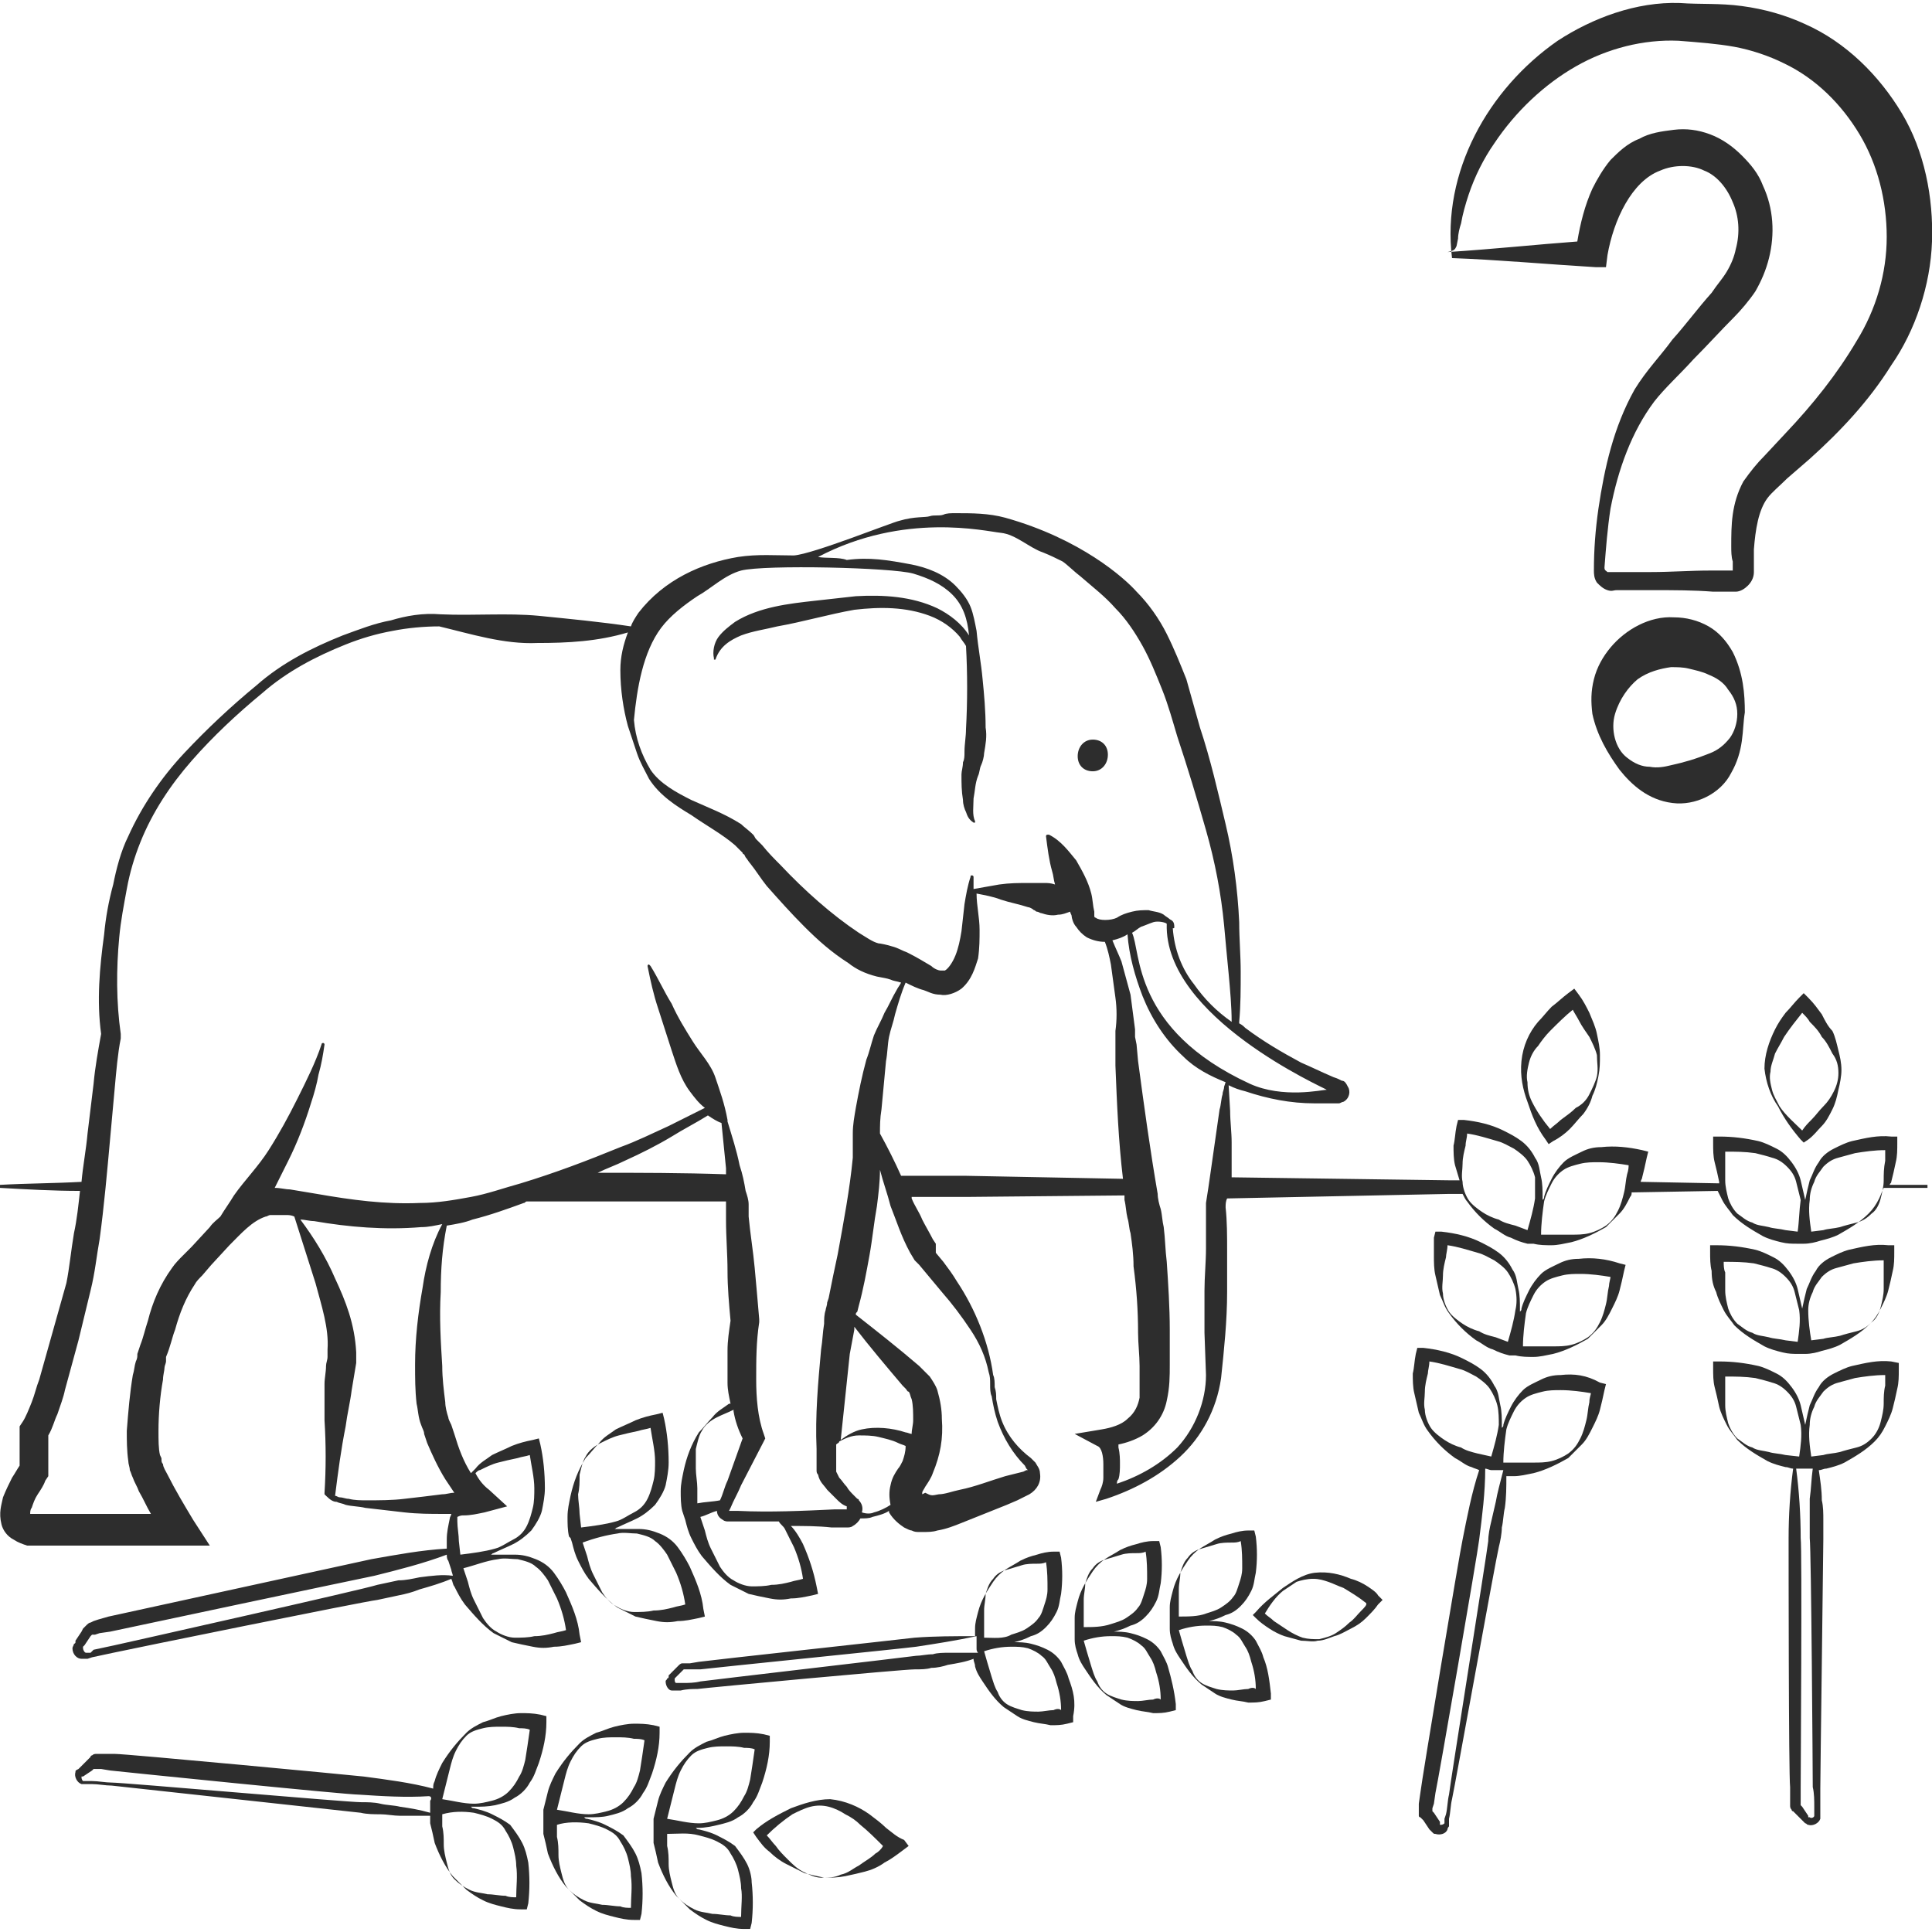 <?xml version="1.0" encoding="utf-8"?>
<!-- Generator: Adobe Illustrator 24.1.2, SVG Export Plug-In . SVG Version: 6.00 Build 0)  -->
<svg version="1.1" id="Layer_1" xmlns="http://www.w3.org/2000/svg" xmlns:xlink="http://www.w3.org/1999/xlink" x="0px" y="0px"
	 viewBox="0 0 128 128" style="enable-background:new 0 0 128 128;" xml:space="preserve">
<style type="text/css">
	.st0{fill:#2D2D2D;}
</style>
<g>
	<path class="st0" d="M125.2,78.5c0-0.1,0.1-0.1,0.1-0.2c0.1-0.4,0.2-0.8,0.3-1.3c0.1-0.4,0.1-0.8,0.1-1.3l0-0.4l-0.4,0
		c-0.9-0.1-1.7,0.1-2.6,0.3c-0.4,0.1-0.8,0.3-1.2,0.5c-0.4,0.2-0.8,0.5-1,0.9c-0.3,0.4-0.4,0.8-0.6,1.2c-0.1,0.4-0.2,0.8-0.3,1.3
		c0,0.1,0,0.1,0,0.2c0-0.1,0-0.1,0-0.2c-0.1-0.4-0.2-0.9-0.3-1.3c-0.1-0.4-0.3-0.8-0.6-1.2c-0.3-0.4-0.6-0.7-1-0.9
		c-0.4-0.2-0.8-0.4-1.2-0.5c-0.9-0.2-1.7-0.3-2.6-0.3l-0.4,0l0,0.4c0,0.5,0,0.9,0.1,1.3c0.1,0.4,0.2,0.8,0.3,1.3c0,0,0,0,0,0.1
		l-5.2-0.1c0-0.1,0.1-0.2,0.1-0.3c0.1-0.4,0.2-0.8,0.3-1.3l0.1-0.4l-0.4-0.1c-0.9-0.2-1.8-0.3-2.7-0.2c-0.5,0-0.9,0.1-1.3,0.3
		c-0.4,0.2-0.9,0.4-1.2,0.7c-0.3,0.3-0.6,0.7-0.8,1.1c-0.2,0.4-0.4,0.8-0.5,1.2c0,0.1,0,0.1-0.1,0.2c0-0.1,0-0.1,0-0.2
		c0-0.4,0-0.9-0.1-1.3c-0.1-0.4-0.1-0.9-0.4-1.3c-0.2-0.4-0.5-0.8-0.9-1.1c-0.4-0.3-0.8-0.5-1.2-0.7c-0.8-0.4-1.7-0.6-2.6-0.7
		l-0.4,0l-0.1,0.4c-0.1,0.5-0.1,0.9-0.2,1.3c0,0.4,0,0.9,0.1,1.3c0.1,0.3,0.2,0.7,0.3,1l-0.6,0L81.6,78c0-0.1,0-0.2,0-0.2
		c0-0.7,0-1.4,0-2.1c0-0.7-0.1-1.4-0.1-2.1l-0.1-1.7c0.4,0.2,0.7,0.3,1.1,0.4c1.5,0.5,3,0.8,4.6,0.8c0.4,0,0.8,0,1.2,0l0.2,0l0.1,0
		c0,0,0,0,0.1,0c0.1,0,0.2-0.1,0.3-0.1c0.4-0.2,0.5-0.7,0.3-1c-0.1-0.2-0.2-0.4-0.4-0.4l-0.2-0.1c-0.2-0.1-0.3-0.1-0.5-0.2
		c-0.7-0.3-1.3-0.6-2-0.9c-1.3-0.7-2.5-1.4-3.7-2.3c-0.1-0.1-0.2-0.2-0.4-0.3c0,0,0,0,0-0.1c0.1-1.1,0.1-2.2,0.1-3.3
		c0-1.1-0.1-2.2-0.1-3.3c-0.1-2.2-0.4-4.4-0.9-6.5c-0.5-2.1-1-4.3-1.7-6.4c-0.3-1.1-0.6-2.1-0.9-3.2C78.2,44,77.8,43,77.3,42
		c-0.5-1-1.2-2-2-2.8c-0.8-0.9-3.7-3.5-8.7-4.9c-1.1-0.3-2.2-0.3-3.3-0.3c-0.3,0-0.6,0-0.8,0.1c-0.3,0.1-0.6,0-0.9,0.1
		c-0.3,0.1-1,0-2,0.3c-0.5,0.1-5.7,2.2-7,2.3c-1.2,0-2.4-0.1-3.7,0.1c-2.4,0.4-4.9,1.5-6.6,3.7c-0.2,0.3-0.4,0.6-0.5,0.9
		c-2-0.3-4.1-0.5-6.1-0.7c-2.1-0.2-4.3,0-6.5-0.1c-1.2-0.1-2.3,0.1-3.3,0.4c-1.1,0.2-2.1,0.6-3.2,1c-2,0.8-4,1.8-5.7,3.3
		c-1.7,1.4-3.3,2.9-4.8,4.5c-1.5,1.6-2.8,3.5-3.7,5.5c-0.5,1-0.8,2.2-1,3.2c-0.3,1.1-0.5,2.2-0.6,3.3c-0.3,2.2-0.5,4.4-0.2,6.6
		c-0.2,1.1-0.4,2.2-0.5,3.3l-0.4,3.3c-0.1,1.1-0.3,2.1-0.4,3.2c-1.8,0.1-3.6,0.1-5.4,0.2v0.2c1.8,0.1,3.5,0.2,5.3,0.2
		c-0.1,0.9-0.2,1.9-0.4,2.8C4.7,82.9,4.6,84,4.4,85l-0.9,3.2c-0.3,1.1-0.6,2.1-0.9,3.2c-0.2,0.5-0.3,1-0.5,1.5
		c-0.2,0.5-0.4,1-0.6,1.3l-0.2,0.3l0,0.3l0,2.3c-0.2,0.3-0.3,0.5-0.5,0.8c-0.2,0.4-0.4,0.8-0.6,1.3c-0.1,0.5-0.3,1-0.1,1.8
		c0.1,0.4,0.4,0.8,0.8,1c0.3,0.2,0.6,0.3,0.9,0.4l0.1,0l0.1,0l10,0l1.9,0l-1.1-1.7c-0.6-1-1.2-2-1.7-3c-0.1-0.2-0.3-0.5-0.3-0.7
		c-0.1-0.1-0.1-0.2-0.1-0.3c0-0.1,0-0.1-0.1-0.3c-0.1-0.4-0.1-1-0.1-1.6c0-1.1,0.1-2.3,0.3-3.4c0-0.3,0.1-0.6,0.1-0.8
		c0-0.1,0.1-0.3,0.1-0.4l0-0.2l0-0.1c0.3-0.7,0.4-1.3,0.6-1.8c0.3-1.1,0.7-2.1,1.3-3c0.1-0.2,0.3-0.4,0.5-0.6l0.6-0.7l1.2-1.3
		c0.8-0.8,1.5-1.6,2.4-1.9c0.1,0,0.2-0.1,0.3-0.1c0.1,0,0.2,0,0.3,0c0.2,0,0.5,0,0.8,0c0.1,0,0.3,0,0.5,0.1l1.4,4.4
		c0.4,1.5,0.9,3,0.8,4.4l0,0.5c0,0.2-0.1,0.4-0.1,0.6c0,0.4-0.1,0.8-0.1,1.2c0,0.8,0,1.6,0,2.4c0.1,1.6,0.1,3.2,0,4.8l0,0.1l0.1,0.1
		c0.3,0.3,0.5,0.4,0.7,0.4c0.2,0.1,0.4,0.1,0.6,0.2c0.4,0.1,0.9,0.1,1.3,0.2c0.9,0.1,1.7,0.2,2.6,0.3c0.9,0.1,1.7,0.1,2.6,0.1
		c0.2,0,0.3,0,0.5,0c0,0.1-0.1,0.2-0.1,0.3c-0.1,0.5-0.2,0.9-0.2,1.4c0,0.2,0,0.4,0,0.6c-1.7,0.1-3.3,0.4-5,0.7
		c-0.9,0.2-16.5,3.6-17.4,3.8l-0.7,0.2l-0.3,0.1l-0.2,0.1c-0.1,0-0.2,0.1-0.3,0.2c0,0-0.1,0.1-0.1,0.1c0,0-0.1,0.1-0.1,0.1l-0.1,0.2
		l-0.2,0.3l-0.2,0.3l0,0.1c0,0,0,0.1-0.1,0.1c0,0.1-0.1,0.2-0.1,0.3c0,0.4,0.3,0.7,0.6,0.7c0.1,0,0.2,0,0.2,0l0.2,0l0.3-0.1
		c0.5-0.1,0.9-0.2,1.4-0.3c0.9-0.2,16.6-3.4,17.5-3.5c0.5-0.1,0.9-0.2,1.4-0.3c0.5-0.1,0.9-0.2,1.4-0.4c0.7-0.2,1.4-0.4,2.1-0.7
		c0.1,0.2,0.1,0.4,0.2,0.5c0.2,0.4,0.4,0.8,0.7,1.2c0.6,0.7,1.2,1.4,1.9,1.9c0.4,0.2,0.8,0.4,1.2,0.6c0.4,0.1,0.9,0.2,1.4,0.3
		c0.5,0.1,0.9,0.1,1.4,0c0.5,0,0.9-0.1,1.4-0.2l0.4-0.1l-0.1-0.5c-0.1-1-0.5-1.9-0.9-2.8c-0.2-0.4-0.5-0.9-0.8-1.3
		c-0.3-0.4-0.7-0.7-1.2-0.9c-0.5-0.2-0.9-0.3-1.4-0.3c-0.5,0-0.9,0-1.4,0c-0.1,0-0.1,0-0.2,0c0.1,0,0.1-0.1,0.2-0.1
		c0.4-0.2,0.9-0.4,1.3-0.6c0.4-0.2,0.8-0.5,1.2-0.9c0.3-0.4,0.6-0.9,0.7-1.3c0.1-0.5,0.2-1,0.2-1.5c0-1-0.1-2-0.3-2.9l-0.1-0.4
		l-0.4,0.1c-0.5,0.1-0.9,0.2-1.4,0.4c-0.4,0.2-0.9,0.4-1.3,0.6c-0.4,0.3-0.8,0.5-1.1,0.9c-0.1,0.1-0.2,0.2-0.3,0.3
		c-0.5-0.8-0.8-1.6-1.1-2.6l-0.2-0.6c-0.1-0.2-0.2-0.4-0.2-0.5c-0.1-0.3-0.2-0.7-0.2-1c-0.1-0.8-0.2-1.6-0.2-2.4
		c-0.1-1.6-0.2-3.2-0.1-4.9c0-1.5,0.1-2.9,0.4-4.4c0.6-0.1,1.2-0.2,1.7-0.4c1.2-0.3,2.3-0.7,3.4-1.1c0.1,0,0.1-0.1,0.2-0.1
		c4.4,0,8.8,0,13.2,0c0,0.1,0,0.3,0,0.4l0,0.4l0,0.4c0,1.2,0.1,2.3,0.1,3.4c0,1.1,0.1,2.2,0.2,3.3c-0.1,0.7-0.2,1.3-0.2,2
		c0,0.7,0,1.4,0,2.1c0,0.5,0.1,0.9,0.2,1.4l-0.1,0c-0.4,0.3-0.8,0.5-1.1,0.9c-0.3,0.3-0.6,0.7-0.9,1c-0.5,0.8-0.8,1.6-1,2.5
		c-0.1,0.5-0.2,0.9-0.2,1.4c0,0.4,0,0.9,0.1,1.3l0,0l0.1,0.3l0.1,0.3l0,0c0.1,0.4,0.2,0.8,0.4,1.2c0.2,0.4,0.4,0.8,0.7,1.2
		c0.6,0.7,1.2,1.4,1.9,1.9c0.4,0.2,0.8,0.4,1.2,0.6c0.4,0.1,0.9,0.2,1.4,0.3c0.5,0.1,0.9,0.1,1.4,0c0.5,0,0.9-0.1,1.4-0.2l0.4-0.1
		l-0.1-0.5c-0.2-1-0.5-1.9-0.9-2.8c-0.2-0.4-0.5-0.9-0.8-1.2c0.9,0,1.8,0,2.7,0.1l0.8,0l0.2,0c0.1,0,0.3,0,0.4-0.1
		c0.2-0.1,0.4-0.3,0.5-0.5c0.3,0,0.6,0,0.8-0.1c0.4-0.1,0.8-0.2,1.1-0.4c0,0,0,0,0,0.1c0.3,0.5,0.7,0.8,1,1c0.2,0.1,0.4,0.2,0.5,0.2
		c0.2,0.1,0.3,0.1,0.6,0.1c0.5,0,0.8,0,1.1-0.1c0.6-0.1,1.1-0.3,1.6-0.5c1-0.4,2-0.8,3-1.2l0.7-0.3l0.8-0.4c0.5-0.3,0.8-0.8,0.7-1.4
		c0-0.3-0.2-0.5-0.3-0.7c-0.1-0.1-0.1-0.1-0.2-0.2l-0.1-0.1c-0.8-0.6-1.5-1.4-1.9-2.4c-0.2-0.5-0.3-1-0.4-1.5c0-0.3,0-0.5-0.1-0.8
		c0-0.3,0-0.6-0.1-0.8c-0.3-2.2-1.2-4.4-2.4-6.2c-0.3-0.5-0.6-0.9-0.9-1.3l-0.5-0.6L62,82.4l-0.2-0.3c-0.2-0.4-0.5-0.9-0.7-1.3
		c-0.2-0.5-0.5-0.9-0.7-1.4c0,0,0,0,0-0.1c1.2,0,2.4,0,3.6,0l10.5-0.1c0,0.1,0,0.2,0,0.3c0.1,0.4,0.1,0.8,0.2,1.2
		c0.1,0.3,0.1,0.7,0.2,1c0.1,0.7,0.2,1.4,0.2,2.2c0.2,1.5,0.3,2.9,0.3,4.4c0,0.7,0.1,1.5,0.1,2.2c0,0.7,0,1.5,0,2.1
		c-0.1,0.5-0.3,1-0.8,1.4c-0.4,0.4-1.1,0.6-1.7,0.7l-1.8,0.3l1.5,0.8c0.3,0.1,0.4,0.7,0.4,1.2c0,0.3,0,0.6,0,0.9
		c0,0.3-0.1,0.6-0.2,0.8l-0.3,0.8l0.7-0.2c1.8-0.6,3.5-1.5,4.9-2.8c1.4-1.3,2.4-3.1,2.7-5.2c0.2-1.9,0.4-3.8,0.4-5.7
		c0-0.9,0-1.9,0-2.8c0-0.9,0-1.9-0.1-2.8c0-0.2,0-0.4,0.1-0.6L96,79.1l0.9,0c0.1,0.2,0.2,0.4,0.3,0.5c0.5,0.7,1.1,1.3,1.8,1.8
		c0.4,0.2,0.7,0.5,1.1,0.6c0.4,0.2,0.7,0.3,1.1,0.4l0,0l0.2,0l0.2,0l0,0c0.4,0.1,0.8,0.1,1.2,0.1c0.4,0,0.8-0.1,1.3-0.2
		c0.8-0.2,1.6-0.6,2.3-1c0.3-0.3,0.6-0.6,0.9-0.9c0.3-0.3,0.5-0.7,0.7-1.1c0.1-0.1,0.1-0.2,0.1-0.3l5.7-0.1c0.1,0.2,0.2,0.4,0.3,0.6
		c0.2,0.4,0.5,0.7,0.7,1c0.6,0.6,1.3,1,2,1.4c0.4,0.2,0.8,0.3,1.2,0.4c0.4,0.1,0.7,0.1,1.1,0.1l0,0l0.2,0l0.2,0l0,0
		c0.4,0,0.8-0.1,1.1-0.2c0.4-0.1,0.8-0.2,1.2-0.4c0.7-0.4,1.4-0.8,2-1.4c0.3-0.3,0.5-0.6,0.7-1c0.1-0.2,0.2-0.5,0.3-0.7l2.9,0v-0.2
		L125.2,78.5z M88.3,71.7C88.4,71.7,88.3,71.7,88.3,71.7L88.3,71.7C88.3,71.7,88.3,71.7,88.3,71.7z M33,103.3c0.4-0.1,0.9,0,1.3,0
		c0.4,0.1,0.9,0.2,1.2,0.5c0.3,0.2,0.6,0.6,0.8,0.9c0.2,0.4,0.4,0.8,0.6,1.2c0.3,0.7,0.5,1.4,0.6,2.1c-0.3,0.1-0.5,0.1-0.8,0.2
		c-0.4,0.1-0.8,0.2-1.3,0.2c-0.4,0.1-0.9,0.1-1.3,0.1c-0.4,0-0.9-0.2-1.2-0.4c-0.4-0.2-0.7-0.6-0.9-0.9c-0.2-0.4-0.4-0.8-0.6-1.2
		c-0.2-0.4-0.3-0.8-0.4-1.2l-0.3-0.9C31.5,103.7,32.2,103.4,33,103.3z M30.7,100.4c0.5,0,0.9-0.1,1.4-0.2l1.5-0.4l-1.2-1.1
		c-0.4-0.3-0.7-0.7-0.9-1.1c0.1-0.1,0.2-0.2,0.3-0.2c0.4-0.2,0.8-0.4,1.2-0.5c0.4-0.1,0.8-0.2,1.3-0.3c0.3-0.1,0.5-0.1,0.8-0.2
		c0.1,0.7,0.3,1.5,0.3,2.2c0,0.4,0,0.9-0.1,1.3c-0.1,0.4-0.2,0.8-0.4,1.2c-0.2,0.4-0.5,0.7-0.9,0.9c-0.4,0.2-0.8,0.5-1.2,0.6
		c-0.7,0.2-1.5,0.3-2.3,0.4l-0.1-0.9c0-0.4-0.1-0.9-0.1-1.3c0-0.1,0-0.2,0-0.3C30.5,100.4,30.6,100.4,30.7,100.4z M87.9,72.2
		c-0.3,0-2.9,0.6-5.1-0.4c-7.8-3.6-7.2-8.8-7.8-10c0.2-0.1,0.4-0.3,0.6-0.4c0.3-0.1,0.5-0.2,0.8-0.3c0.3-0.1,0.8,0,0.9,0.1
		C77.1,67.4,87.8,72.1,87.9,72.2z M43.8,41.6c0.6-0.8,1.5-1.5,2.4-2.1c0.9-0.5,1.8-1.4,2.9-1.7c1.6-0.4,10-0.2,11.4,0.2
		c1,0.3,1.9,0.7,2.6,1.4c0.7,0.7,1,1.6,1.1,2.7c0,0,0,0,0,0.1c0,0,0-0.1,0-0.1c-0.5-0.8-1.3-1.4-2.1-1.8c-1.7-0.8-3.6-0.9-5.4-0.8
		c-0.9,0.1-1.8,0.2-2.7,0.3c-0.9,0.1-1.8,0.2-2.7,0.4c-0.9,0.2-1.8,0.5-2.6,1c-0.4,0.3-0.8,0.6-1.1,1c-0.3,0.4-0.4,1-0.3,1.4
		c0,0,0,0,0,0.1c0,0,0.1,0,0.1,0c0.3-0.9,1-1.3,1.7-1.6c0.8-0.3,1.6-0.4,2.4-0.6c1.7-0.3,3.4-0.8,5.1-1.1c1.7-0.2,3.4-0.2,5,0.4
		c0.8,0.3,1.5,0.8,2,1.4c0.1,0.2,0.3,0.4,0.4,0.6c0.1,1.8,0.1,3.7,0,5.5c0,0.5-0.1,1-0.1,1.5c0,0.3,0,0.5-0.1,0.7
		c0,0.3-0.1,0.6-0.1,0.8c0,0.6,0,1.1,0.1,1.7c0,0.3,0.1,0.6,0.2,0.8c0.1,0.3,0.2,0.5,0.5,0.7c0,0,0,0,0.1,0c0,0,0-0.1,0-0.1l0,0
		c-0.2-0.4-0.1-1-0.1-1.5c0.1-0.5,0.1-1,0.3-1.5c0.1-0.2,0.1-0.5,0.2-0.7c0.1-0.2,0.2-0.6,0.2-0.8c0.1-0.6,0.2-1.1,0.1-1.7
		c0-1.1-0.1-2.2-0.2-3.2c-0.1-1.1-0.3-2.1-0.4-3.2c-0.1-0.5-0.2-1.1-0.4-1.6c-0.2-0.5-0.6-1-1-1.4c-0.8-0.8-1.9-1.2-2.9-1.4
		c-1.6-0.3-2.8-0.5-4.3-0.3c-0.5-0.2-1.4-0.1-1.9-0.2c5.7-3,11.1-1.7,12.1-1.6c1,0.1,1.9,1,2.8,1.3c0.5,0.2,0.9,0.4,1.3,0.6
		c0.3,0.2,0.8,0.7,1.2,1c0.8,0.7,1.6,1.3,2.3,2.1c0.7,0.7,1.3,1.6,1.8,2.5c0.5,0.9,0.9,1.9,1.3,2.9c0.4,1,0.7,2.1,1,3.1
		c0.7,2.1,1.3,4.1,1.9,6.2c0.6,2.1,1,4.2,1.2,6.3c0.1,1.1,0.2,2.2,0.3,3.2c0.1,1.1,0.2,2.2,0.2,3.2c-1-0.7-1.8-1.5-2.5-2.5
		c-0.8-1-1.3-2.3-1.4-3.7c0,0,0,0,0,0c0.1,0,0.1,0,0.1-0.1c0-0.3-0.1-0.4-0.3-0.5c-0.1-0.1-0.3-0.2-0.4-0.3c-0.3-0.2-0.7-0.2-1-0.3
		c-0.4,0-0.7,0-1.1,0.1c-0.4,0.1-0.7,0.2-1,0.4l0,0c-0.4,0.2-1.2,0.2-1.4,0c-0.1,0-0.1-0.1-0.1-0.1c0-0.1,0-0.1,0-0.3
		c-0.1-0.4-0.1-0.8-0.2-1.2c-0.2-0.8-0.6-1.5-1-2.2c-0.5-0.6-1-1.3-1.8-1.7c0,0,0,0-0.1,0c-0.1,0-0.1,0.1-0.1,0.1l0,0
		c0.1,0.8,0.2,1.6,0.4,2.3c0.1,0.3,0.1,0.6,0.2,0.9c-0.3-0.1-0.5-0.1-0.7-0.1c-0.1,0-0.1,0-0.2,0l-0.3,0c-0.2,0-0.4,0-0.5,0
		c-0.7,0-1.3,0-2,0.1c-0.6,0.1-1.1,0.2-1.7,0.3c0-0.3,0-0.6,0-0.8v0c0,0,0-0.1-0.1-0.1c-0.1,0-0.1,0-0.1,0.1
		c-0.2,0.6-0.3,1.2-0.4,1.8l-0.2,1.8c-0.1,0.6-0.2,1.1-0.4,1.6c-0.2,0.5-0.5,0.9-0.7,1c-0.1,0-0.1,0-0.3,0c-0.1,0-0.4-0.1-0.6-0.3
		c-0.5-0.3-1-0.6-1.6-0.9c-0.3-0.1-0.6-0.3-1-0.4c-0.3-0.1-0.8-0.2-0.9-0.2c-0.4-0.1-0.8-0.4-1.3-0.7c-1.8-1.2-3.6-2.8-5.2-4.5
		c-0.4-0.4-0.8-0.8-1.2-1.3l-0.3-0.3l-0.1-0.1c-0.1-0.1-0.1-0.2-0.2-0.3c-0.3-0.3-0.6-0.5-0.8-0.7c-1.1-0.7-2.2-1.1-3.3-1.6
		c-1-0.5-2.1-1.1-2.7-2c-0.6-1-1-2.1-1.1-3.3C42.2,45.6,42.6,43.2,43.8,41.6z M27.8,104.5c-0.5,0.1-0.9,0.2-1.4,0.2
		c-0.5,0.1-0.9,0.2-1.4,0.3c-0.9,0.3-16.5,3.8-17.4,4c-0.5,0.1-0.9,0.2-1.4,0.3L6,109.5l-0.2,0c0,0-0.1,0-0.1,0
		c-0.1,0-0.2-0.2-0.2-0.3c0,0,0,0,0-0.1c0,0,0,0,0,0l0.1-0.1l0.2-0.3l0.2-0.3l0.1-0.1c0,0,0,0,0,0c0,0,0,0,0,0c0,0,0,0,0,0
		c0,0,0,0,0.1,0l0.1,0l0.3-0.1l0.7-0.1c0.9-0.2,16.5-3.5,17.5-3.7c1.6-0.4,3.2-0.8,4.8-1.4c0,0.1,0,0.3,0.1,0.4l0,0l0.1,0.3l0.1,0.3
		l0,0c0,0.1,0.1,0.3,0.1,0.4C29.3,104.3,28.6,104.4,27.8,104.5z M29.5,98c0.2,0.3,0.4,0.6,0.6,0.9c-0.3,0-0.5,0.1-0.8,0.1
		c-0.8,0.1-1.6,0.2-2.5,0.3c-0.8,0.1-1.7,0.1-2.5,0.1c-0.4,0-0.8,0-1.2-0.1c-0.2,0-0.4-0.1-0.6-0.1c-0.1,0-0.2-0.1-0.3-0.1
		c0.2-1.6,0.4-3.1,0.7-4.6c0.1-0.8,0.3-1.6,0.4-2.4l0.2-1.2l0.1-0.6c0-0.2,0-0.5,0-0.7c-0.1-1.9-0.7-3.4-1.4-4.9
		c-0.6-1.4-1.4-2.7-2.3-3.9c0.3,0,0.6,0.1,0.9,0.1c2.3,0.4,4.7,0.6,7.1,0.4c0.5,0,0.9-0.1,1.4-0.2c-0.7,1.3-1.1,2.8-1.3,4.2
		c-0.3,1.7-0.5,3.4-0.5,5.1c0,0.9,0,1.7,0.1,2.6c0.1,0.4,0.1,0.9,0.3,1.4c0.1,0.3,0.2,0.4,0.2,0.6l0.2,0.6
		C28.6,96.3,29,97.2,29.5,98z M39.6,77.7c0.6-0.3,1.2-0.5,1.8-0.8c1.1-0.5,2.1-1,3.1-1.6c0.8-0.5,1.6-0.9,2.4-1.4
		c0.3,0.2,0.6,0.4,0.9,0.5c0.1,1,0.2,2,0.3,3l0,0.4C45.2,77.7,42.4,77.7,39.6,77.7z M46.2,98.6c0-0.4-0.1-0.9-0.1-1.3
		c0-0.4,0-0.9,0-1.3c0.1-0.4,0.2-0.9,0.4-1.2c0.2-0.4,0.6-0.7,1-0.9c0.4-0.2,0.7-0.3,1.1-0.5c0,0,0,0,0,0.1c0.1,0.6,0.3,1.2,0.6,1.8
		l-1,2.8c-0.2,0.4-0.3,0.9-0.5,1.3c-0.5,0.1-1,0.1-1.5,0.2L46.2,98.6z M53.2,104.6c-0.3,0.1-0.5,0.1-0.8,0.2
		c-0.4,0.1-0.8,0.2-1.3,0.2c-0.4,0.1-0.9,0.1-1.3,0.1c-0.4,0-0.9-0.2-1.2-0.4c-0.4-0.2-0.7-0.6-0.9-0.9c-0.2-0.4-0.4-0.8-0.6-1.2
		c-0.2-0.4-0.3-0.8-0.4-1.2l-0.3-0.9c0.4-0.1,0.7-0.3,1.1-0.4c0,0,0,0,0,0c0,0.3,0.2,0.5,0.4,0.6c0.1,0.1,0.3,0.1,0.3,0.1l0.2,0
		l0.4,0c0.9,0,1.9,0,2.8,0c0.1,0.2,0.3,0.3,0.4,0.5c0.2,0.4,0.4,0.8,0.6,1.2C52.9,103.2,53.1,103.9,53.2,104.6z M56.1,100l-0.8,0
		c-2.1,0.1-4.3,0.2-6.4,0.1l-0.4,0l-0.2,0c0,0,0,0,0,0c0,0,0,0,0,0c0,0,0,0,0,0l0.1-0.2c0.2-0.5,0.5-1,0.7-1.5l1.5-2.9l0.1-0.2
		L50.6,95c-0.4-1.1-0.5-2.4-0.5-3.6c0-1.3,0-2.5,0.2-3.8l0-0.1l0-0.1c-0.1-1.2-0.2-2.3-0.3-3.4c-0.1-1.1-0.3-2.3-0.4-3.4l0-0.4
		l0-0.4c0-0.3-0.1-0.6-0.2-0.9c-0.1-0.6-0.2-1.1-0.4-1.7c-0.2-1-0.5-1.9-0.8-2.9c0,0,0,0,0-0.1c-0.2-1.1-0.5-1.9-0.8-2.8
		c-0.3-0.9-1-1.6-1.5-2.4c-0.5-0.8-1-1.6-1.4-2.5c-0.5-0.8-0.9-1.7-1.4-2.5c0,0-0.1-0.1-0.1-0.1c-0.1,0-0.1,0.1-0.1,0.1
		c0.2,1,0.4,1.9,0.7,2.8c0.3,0.9,0.6,1.9,0.9,2.8c0.3,0.9,0.6,1.9,1.2,2.7c0.3,0.4,0.6,0.8,1,1.1c0,0,0,0,0,0
		c-0.8,0.4-1.6,0.8-2.4,1.2c-1.1,0.5-2.1,1-3.2,1.4c-2.2,0.9-4.3,1.7-6.6,2.4c-1.1,0.3-2.2,0.7-3.3,0.9c-1.1,0.2-2.2,0.4-3.4,0.4
		c-2.3,0.1-4.5-0.2-6.8-0.6c-0.6-0.1-1.2-0.2-1.8-0.3c-0.3,0-0.6-0.1-1-0.1c0,0,0,0,0,0c0.3-0.6,0.6-1.2,0.9-1.8
		c0.6-1.2,1.1-2.5,1.5-3.8c0.2-0.6,0.4-1.3,0.5-1.9c0.2-0.7,0.3-1.3,0.4-2c0,0,0-0.1-0.1-0.1c0,0-0.1,0-0.1,0.1l0,0
		c-0.4,1.2-1,2.4-1.6,3.6c-0.6,1.2-1.2,2.3-1.9,3.4c-0.7,1.1-1.6,2-2.3,3c-0.3,0.5-0.6,0.9-0.9,1.4c-0.2,0.2-0.5,0.4-0.7,0.7
		l-1.2,1.3l-0.6,0.6c-0.2,0.2-0.5,0.5-0.7,0.8c-0.8,1.1-1.3,2.3-1.6,3.5c-0.2,0.6-0.3,1.1-0.5,1.6l-0.1,0.3l-0.1,0.3
		C9.1,89.9,9.1,90,9,90.2c-0.1,0.3-0.1,0.6-0.2,0.9c-0.2,1.2-0.3,2.4-0.4,3.7c0,0.6,0,1.3,0.1,2c0,0.2,0.1,0.4,0.1,0.6
		c0.1,0.2,0.1,0.3,0.2,0.5c0.1,0.3,0.3,0.6,0.4,0.9c0.3,0.5,0.5,1,0.8,1.5l-8,0c0,0,0,0,0,0c0-0.1,0-0.3,0.1-0.4
		c0.1-0.3,0.2-0.6,0.4-0.9c0.2-0.3,0.4-0.6,0.5-0.9l0.2-0.3l0-0.3l0-2.4c0.3-0.5,0.4-1,0.6-1.4c0.2-0.6,0.4-1.1,0.5-1.6
		c0.3-1.1,0.6-2.2,0.9-3.3l0.8-3.3c0.3-1.2,0.4-2.3,0.6-3.4c0.3-2.2,0.5-4.5,0.7-6.7l0.3-3.3c0.1-1.1,0.2-2.3,0.4-3.3l0-0.2l0-0.1
		c-0.3-2.1-0.3-4.3-0.1-6.4c0.1-1.1,0.3-2.1,0.5-3.2c0.2-1.1,0.5-2.1,0.9-3.1c0.8-2,2-3.8,3.4-5.4c1.4-1.6,3-3.1,4.7-4.5
		c1.6-1.4,3.5-2.4,5.5-3.2c1-0.4,2-0.7,3.1-0.9c1-0.2,2.1-0.3,3.1-0.3c2.1,0.5,4.3,1.2,6.5,1.1c2,0,4-0.1,6-0.7
		c-0.3,0.8-0.5,1.6-0.5,2.5c0,1.3,0.2,2.6,0.5,3.7c0.2,0.6,0.4,1.2,0.6,1.8c0.2,0.6,0.5,1.1,0.8,1.7c0.7,1.1,1.8,1.8,2.8,2.4
		c1,0.7,2.1,1.3,2.9,2c0.2,0.2,0.4,0.4,0.5,0.5c0,0,0,0.1,0.1,0.1l0.1,0.2c0.1,0.1,0.2,0.3,0.3,0.4c0.4,0.5,0.7,1,1.1,1.5
		c0.8,0.9,1.6,1.8,2.5,2.7c0.9,0.9,1.8,1.7,2.9,2.4c0.5,0.4,1.1,0.7,1.9,0.9c0.5,0.1,0.6,0.1,0.9,0.2c0.2,0.1,0.4,0.1,0.7,0.2
		c-0.1,0.2-0.2,0.3-0.3,0.5c-0.3,0.5-0.5,1-0.8,1.5c-0.2,0.5-0.5,1-0.7,1.5c-0.2,0.6-0.3,1.1-0.5,1.6c-0.3,1.1-0.5,2.1-0.7,3.2
		c-0.1,0.6-0.2,1.1-0.2,1.7c0,0.3,0,0.6,0,0.9c0,0.2,0,0.5,0,0.7c-0.2,2.1-0.6,4.2-1,6.4C55.3,84,55.1,85,54.9,86l-0.1,0.3
		c0,0.2-0.1,0.4-0.1,0.5c-0.1,0.3-0.1,0.6-0.1,0.9c-0.1,0.6-0.1,1.1-0.2,1.7c-0.2,2.2-0.4,4.4-0.3,6.6c0,0.3,0,0.6,0,0.8
		c0,0.1,0,0.3,0,0.4l0,0.2c0,0.1,0,0.2,0.1,0.3c0.1,0.5,0.4,0.7,0.6,1c0.2,0.2,0.4,0.4,0.6,0.6c0.2,0.2,0.4,0.4,0.7,0.5L56.1,100
		L56.1,100z M59.8,96.8c-0.1,0.2-0.2,0.4-0.3,0.5c-0.2,0.3-0.4,0.6-0.5,1.1c-0.1,0.4-0.1,0.8,0,1.3c-0.3,0.2-0.7,0.4-1.1,0.5
		c-0.2,0.1-0.5,0.1-0.8,0c0.1-0.3,0-0.6-0.2-0.8c0-0.1-0.1-0.1-0.1-0.1l-0.1-0.1l-0.1-0.1c-0.2-0.2-0.4-0.4-0.5-0.6
		c-0.2-0.2-0.3-0.4-0.5-0.6c-0.1-0.2-0.2-0.4-0.2-0.4c0,0,0,0,0-0.1l0-0.2c0-0.1,0-0.2,0-0.4c0-0.3,0-0.5,0-0.8c0-0.1,0-0.2,0-0.3
		c0.1-0.1,0.2-0.1,0.2-0.2c0.4-0.2,0.8-0.4,1.3-0.4c0.4,0,0.9,0,1.3,0.1c0.4,0.1,0.9,0.2,1.3,0.4c0.2,0.1,0.3,0.1,0.5,0.2
		C60,96.2,59.9,96.5,59.8,96.8z M60.5,94.1c0,0.3-0.1,0.6-0.1,0.9c-0.1,0-0.3-0.1-0.4-0.1c-0.9-0.3-2-0.4-2.9-0.2
		c-0.5,0.1-1,0.4-1.4,0.7c0.2-1.9,0.4-3.8,0.6-5.7c0.1-0.5,0.2-1.1,0.3-1.6c0-0.1,0-0.1,0-0.2c1,1.3,2.1,2.6,3.2,3.9L60,92
		c0.1,0.1,0.1,0.2,0.2,0.2c0.1,0.1,0.1,0.3,0.2,0.5C60.5,93.1,60.5,93.6,60.5,94.1z M60.6,83.5l0.3,0.3l0.5,0.6l1,1.2
		c0.7,0.8,1.3,1.6,1.9,2.5c0.6,0.9,1,1.8,1.2,2.8c0.1,0.3,0.1,0.5,0.1,0.8c0,0.3,0,0.6,0.1,0.8c0.1,0.6,0.2,1.1,0.4,1.7
		c0.4,1.1,1,2.1,1.8,2.9l0.1,0.2c0,0,0.1,0.1,0.1,0.1c0,0,0,0,0,0c0,0-0.1,0,0,0c0,0-0.1,0-0.1,0l-0.2,0.1l-0.4,0.1l-0.8,0.2
		c-1,0.3-2,0.7-3,0.9c-0.5,0.1-1,0.3-1.4,0.3c-0.5,0.1-0.5,0.1-0.9-0.1C61.1,99,61.1,99,61.1,99c0,0,0,0,0-0.1
		c0-0.1,0.1-0.2,0.2-0.4c0.2-0.3,0.4-0.6,0.5-0.9c0.5-1.2,0.7-2.3,0.6-3.6c0-0.6-0.1-1.2-0.3-1.9c-0.1-0.3-0.3-0.6-0.5-0.9
		c-0.1-0.1-0.3-0.3-0.4-0.4l-0.3-0.3c-1.4-1.2-2.8-2.3-4.2-3.4c0-0.1,0-0.1,0.1-0.2l0.1-0.4c0.3-1.1,0.5-2.2,0.7-3.3
		c0.2-1.1,0.3-2.2,0.5-3.3c0.1-0.8,0.2-1.6,0.2-2.4c0.2,0.8,0.5,1.6,0.7,2.4c0.4,1,0.7,2,1.3,3.1L60.6,83.5z M64,77.9
		c-1.4,0-2.9,0-4.3,0c-0.4-0.9-0.9-1.9-1.4-2.8c0,0,0,0,0,0c0-0.5,0-1,0.1-1.6c0.1-1.1,0.2-2.1,0.3-3.2c0.1-0.5,0.1-1.1,0.2-1.6
		c0.1-0.5,0.3-1,0.4-1.5c0.2-0.7,0.4-1.4,0.7-2.1c0.4,0.2,0.8,0.4,1.2,0.5c0.3,0.1,0.6,0.3,1.1,0.3c0.4,0.1,1-0.1,1.4-0.4
		c0.7-0.6,0.9-1.4,1.1-2c0.1-0.7,0.1-1.3,0.1-1.9c0-0.8-0.2-1.6-0.2-2.4c0.5,0.1,1.1,0.2,1.6,0.4c0.6,0.2,1.2,0.3,1.8,0.5
		c0.1,0,0.3,0.1,0.4,0.2c0.1,0,0.1,0.1,0.2,0.1c0.1,0,0.2,0.1,0.3,0.1c0.3,0.1,0.7,0.2,1.1,0.1c0.3,0,0.5-0.1,0.8-0.2
		c0,0.1,0.1,0.2,0.1,0.3c0,0.1,0.1,0.5,0.3,0.7c0.2,0.3,0.4,0.5,0.7,0.7c0.4,0.2,0.8,0.3,1.2,0.3c0.2,0.5,0.3,1,0.4,1.5
		c0.1,0.7,0.2,1.5,0.3,2.2c0.1,0.7,0.1,1.5,0,2.2l0,0.6l0,0.6l0,1.1c0.1,2.5,0.2,5,0.5,7.5L64,77.9z M81.1,72c0,0.2-0.1,0.3-0.1,0.5
		c-0.1,0.3-0.1,0.7-0.2,1c-0.1,0.7-0.2,1.4-0.3,2.1l-0.3,2.1c-0.1,0.7-0.2,1.4-0.3,2l0,0.1l0,0.1c0,0.9,0,1.8,0,2.8
		c0,0.9-0.1,1.9-0.1,2.8c0,0.9,0,1.9,0,2.8l0.1,2.8c0,1.7-0.7,3.5-1.9,4.8c-1.1,1.1-2.5,1.9-4,2.4c0-0.1,0-0.2,0.1-0.3
		c0.1-0.3,0.1-0.7,0.1-1c0-0.3,0-0.7-0.1-1.1c0-0.1,0-0.1,0-0.2c0.5-0.1,1.1-0.3,1.6-0.6c0.8-0.5,1.4-1.3,1.6-2.3
		c0.2-0.9,0.2-1.6,0.2-2.4c0-0.8,0-1.5,0-2.3c0-1.5-0.1-3-0.2-4.5c-0.1-0.8-0.1-1.5-0.2-2.3c-0.1-0.4-0.1-0.8-0.2-1.2
		c-0.1-0.3-0.2-0.7-0.2-1c-0.5-2.9-0.9-5.8-1.3-8.8l-0.1-1.1l-0.1-0.5l0-0.2l0-0.3c-0.1-0.8-0.2-1.5-0.3-2.3
		c-0.2-0.7-0.4-1.5-0.6-2.2c-0.2-0.5-0.4-0.9-0.6-1.4c0,0,0,0,0,0c0.4-0.1,0.7-0.2,1-0.4c0.1,1.4,0.5,2.8,1,4.1
		c0.6,1.5,1.5,2.9,2.7,4c0.8,0.8,1.8,1.3,2.8,1.7L81.1,72z M101.7,79.4c-0.1,0.7-0.3,1.4-0.5,2.1l-0.8-0.3c-0.4-0.1-0.8-0.2-1.1-0.4
		c-0.4-0.1-0.8-0.3-1.1-0.5c-0.3-0.2-0.7-0.5-0.9-0.8c-0.2-0.3-0.4-0.8-0.4-1.2c-0.1-0.4,0-0.8,0-1.2c0-0.4,0.1-0.8,0.2-1.2
		c0-0.3,0.1-0.5,0.1-0.8c0.7,0.1,1.3,0.3,2,0.5c0.4,0.1,0.7,0.3,1.1,0.5c0.3,0.2,0.7,0.5,0.9,0.8c0.2,0.3,0.4,0.7,0.5,1.1
		C101.7,78.5,101.7,78.9,101.7,79.4z M107.8,77.8c-0.1,0.4-0.1,0.8-0.2,1.2c-0.1,0.4-0.2,0.8-0.4,1.2c-0.2,0.4-0.4,0.7-0.8,1
		c-0.3,0.2-0.7,0.4-1.1,0.5c-0.4,0.1-0.8,0.1-1.2,0.1c-0.4,0-0.8,0-1.2,0l-0.8,0c0-0.7,0.1-1.5,0.2-2.2c0.1-0.4,0.3-0.8,0.5-1.2
		c0.2-0.4,0.5-0.7,0.8-0.9c0.3-0.2,0.7-0.3,1.1-0.4c0.4-0.1,0.8-0.1,1.2-0.1c0.7,0,1.4,0.1,2,0.2C107.9,77.3,107.9,77.5,107.8,77.8z
		 M119.1,81.6l-0.8-0.1c-0.4-0.1-0.8-0.1-1.1-0.2c-0.4-0.1-0.8-0.1-1.1-0.3c-0.4-0.1-0.7-0.4-1-0.6c-0.3-0.3-0.5-0.7-0.6-1
		c-0.1-0.4-0.2-0.8-0.2-1.2c0-0.4,0-0.8,0-1.2c0-0.2,0-0.5,0-0.7c0.7,0,1.3,0,2,0.1c0.4,0.1,0.8,0.2,1.1,0.3c0.4,0.1,0.7,0.3,1,0.6
		c0.3,0.3,0.5,0.6,0.6,1c0.1,0.4,0.2,0.8,0.3,1.2C119.2,80.2,119.2,80.9,119.1,81.6z M124.8,78.2c0,0.4-0.1,0.8-0.2,1.2
		c-0.1,0.4-0.3,0.8-0.6,1c-0.3,0.3-0.6,0.5-1,0.6c-0.4,0.1-0.8,0.2-1.1,0.3c-0.4,0.1-0.8,0.1-1.1,0.2l-0.8,0.1
		c-0.1-0.7-0.2-1.4-0.1-2.1c0-0.4,0.1-0.8,0.3-1.2c0.1-0.4,0.4-0.7,0.6-1c0.3-0.3,0.6-0.5,1-0.6c0.4-0.1,0.7-0.2,1.1-0.3
		c0.6-0.1,1.3-0.2,2-0.2c0,0.2,0,0.5,0,0.7C124.8,77.4,124.8,77.8,124.8,78.2z"/>
	<path class="st0" d="M90.6,105.1c-0.3-0.2-0.7-0.4-1.1-0.5c-0.7-0.3-1.5-0.5-2.4-0.4c-0.8,0.1-1.5,0.6-2.1,1
		c-0.6,0.5-1.2,0.9-1.8,1.6l-0.2,0.2l0.2,0.2c0.3,0.3,0.6,0.5,0.9,0.7c0.3,0.2,0.7,0.4,1,0.5c0.4,0.1,0.7,0.2,1.1,0.3
		c0.4,0,0.8,0.1,1.1,0c0.4,0,0.8-0.2,1.1-0.3c0.4-0.1,0.7-0.3,1.1-0.5c0.4-0.2,0.7-0.4,1-0.7c0.3-0.3,0.6-0.6,0.8-0.9l0.3-0.3
		l-0.3-0.3C91.2,105.5,90.9,105.3,90.6,105.1z M90.2,106.7c-0.3,0.3-0.5,0.6-0.8,0.8c-0.3,0.3-0.6,0.5-0.9,0.7
		c-0.3,0.2-0.7,0.3-1.1,0.4c-0.4,0-0.7,0-1.1-0.1c-0.3-0.1-0.7-0.3-1-0.5c-0.3-0.2-0.6-0.4-0.9-0.6c-0.2-0.2-0.4-0.3-0.6-0.5
		c0.3-0.5,0.7-1.1,1.2-1.5c0.3-0.2,0.6-0.4,0.9-0.6c0.3-0.1,0.7-0.2,1.1-0.2c0.4,0,0.7,0.1,1,0.2c0.3,0.1,0.7,0.3,1,0.4
		c0.5,0.3,1,0.6,1.5,1C90.6,106.3,90.4,106.5,90.2,106.7z"/>
	<path class="st0" d="M83.7,109.8c-0.1-0.4-0.3-0.7-0.5-1.1c-0.2-0.3-0.5-0.6-0.9-0.8c-0.4-0.2-0.7-0.3-1.1-0.4
		c-0.4-0.1-0.8-0.1-1.1-0.1c-0.1,0-0.1,0-0.2,0c0.1,0,0.1,0,0.2,0c0.4-0.1,0.7-0.2,1.1-0.4c0.4-0.1,0.7-0.3,1-0.6
		c0.3-0.3,0.5-0.6,0.7-1c0.2-0.4,0.2-0.8,0.3-1.2c0.1-0.8,0.1-1.6,0-2.4l-0.1-0.4l-0.4,0c-0.4,0-0.8,0.1-1.1,0.2
		c-0.4,0.1-0.7,0.2-1.1,0.4c-0.3,0.2-0.7,0.4-1,0.6c-0.3,0.2-0.6,0.5-0.8,0.8c-0.4,0.6-0.8,1.2-1,2c-0.1,0.4-0.2,0.7-0.2,1.1
		c0,0.3,0,0.7,0,1l0,0l0,0.2l0,0.2l0,0c0,0.4,0.1,0.7,0.2,1c0.1,0.4,0.3,0.7,0.5,1c0.4,0.6,0.8,1.2,1.4,1.7c0.3,0.2,0.6,0.4,0.9,0.6
		c0.3,0.2,0.7,0.3,1.1,0.4c0.4,0.1,0.7,0.1,1.1,0.2c0.4,0,0.7,0,1.1-0.1l0.4-0.1l0-0.4C84.1,111.3,84,110.5,83.7,109.8z M78.1,107.1
		l0-0.7c0-0.3,0-0.7,0-1.1c0-0.4,0.1-0.7,0.1-1.1c0.1-0.3,0.2-0.7,0.5-1c0.2-0.3,0.5-0.5,0.9-0.6c0.3-0.1,0.7-0.2,1-0.3
		c0.3-0.1,0.7-0.1,1-0.1c0.2,0,0.4,0,0.6-0.1c0.1,0.6,0.1,1.2,0.1,1.8c0,0.4-0.1,0.7-0.2,1c-0.1,0.3-0.2,0.7-0.4,0.9
		c-0.2,0.3-0.5,0.5-0.8,0.7c-0.3,0.2-0.7,0.3-1,0.4C79.4,107.1,78.7,107.1,78.1,107.1z M82.7,111.9c-0.3,0-0.7,0.1-1,0.1
		c-0.3,0-0.7,0-1.1-0.1c-0.3-0.1-0.7-0.2-1-0.4c-0.3-0.2-0.5-0.5-0.6-0.8c-0.2-0.3-0.3-0.7-0.4-1c-0.1-0.3-0.2-0.7-0.3-1l-0.2-0.7
		c0.6-0.2,1.2-0.3,1.8-0.3c0.4,0,0.7,0,1.1,0.1c0.3,0.1,0.7,0.3,0.9,0.5c0.3,0.2,0.4,0.5,0.6,0.8c0.2,0.3,0.3,0.6,0.4,1
		c0.2,0.6,0.3,1.2,0.3,1.8C83.1,111.8,82.9,111.8,82.7,111.9z"/>
	<path class="st0" d="M77.4,110.5c-0.1-0.4-0.3-0.7-0.5-1.1c-0.2-0.3-0.5-0.6-0.9-0.8c-0.4-0.2-0.7-0.3-1.1-0.4
		c-0.4-0.1-0.8-0.1-1.1-0.1c-0.1,0-0.1,0-0.2,0c0.1,0,0.1,0,0.2,0c0.4-0.1,0.7-0.2,1.1-0.4c0.4-0.1,0.7-0.3,1-0.6
		c0.3-0.3,0.5-0.6,0.7-1c0.2-0.4,0.2-0.8,0.3-1.2c0.1-0.8,0.1-1.6,0-2.4l-0.1-0.4l-0.4,0c-0.4,0-0.8,0.1-1.1,0.2
		c-0.4,0.1-0.7,0.2-1.1,0.4c-0.3,0.2-0.7,0.4-1,0.6c-0.3,0.2-0.6,0.5-0.8,0.8c-0.4,0.6-0.8,1.2-1,2c-0.1,0.4-0.2,0.7-0.2,1.1
		c0,0.3,0,0.7,0,1l0,0l0,0.2l0,0.2l0,0c0,0.4,0.1,0.7,0.2,1c0.1,0.4,0.3,0.7,0.5,1c0.4,0.6,0.8,1.2,1.4,1.7c0.3,0.2,0.6,0.4,0.9,0.6
		c0.3,0.2,0.7,0.3,1.1,0.4c0.4,0.1,0.7,0.1,1.1,0.2c0.4,0,0.7,0,1.1-0.1l0.4-0.1l0-0.4C77.8,112,77.6,111.2,77.4,110.5z M71.8,107.8
		l0-0.7c0-0.3,0-0.7,0-1.1c0-0.4,0.1-0.7,0.1-1.1c0.1-0.3,0.2-0.7,0.5-1c0.2-0.3,0.5-0.5,0.9-0.6c0.3-0.1,0.7-0.2,1-0.3
		c0.3-0.1,0.7-0.1,1-0.1c0.2,0,0.4,0,0.6-0.1c0.1,0.6,0.1,1.2,0.1,1.8c0,0.4-0.1,0.7-0.2,1c-0.1,0.3-0.2,0.7-0.4,0.9
		c-0.2,0.3-0.5,0.5-0.8,0.7c-0.3,0.2-0.7,0.3-1,0.4C73,107.8,72.4,107.8,71.8,107.8z M76.4,112.6c-0.3,0-0.7,0.1-1,0.1
		c-0.3,0-0.7,0-1.1-0.1c-0.3-0.1-0.7-0.2-1-0.4c-0.3-0.2-0.5-0.5-0.6-0.8c-0.2-0.3-0.3-0.7-0.4-1c-0.1-0.3-0.2-0.7-0.3-1l-0.2-0.7
		c0.6-0.2,1.2-0.3,1.8-0.3c0.4,0,0.7,0,1.1,0.1c0.3,0.1,0.7,0.3,0.9,0.5c0.3,0.2,0.4,0.5,0.6,0.8c0.2,0.3,0.3,0.6,0.4,1
		c0.2,0.6,0.3,1.2,0.3,1.8C76.8,112.5,76.6,112.5,76.4,112.6z"/>
	<path class="st0" d="M70.8,111.2c-0.1-0.4-0.3-0.7-0.5-1.1c-0.2-0.3-0.5-0.6-0.9-0.8c-0.4-0.2-0.7-0.3-1.1-0.4
		c-0.4-0.1-0.8-0.1-1.1-0.1c-0.1,0-0.1,0-0.2,0c0.1,0,0.1,0,0.2,0c0.4-0.1,0.7-0.2,1.1-0.4c0.4-0.1,0.7-0.3,1-0.6
		c0.3-0.3,0.5-0.6,0.7-1c0.2-0.4,0.2-0.8,0.3-1.2c0.1-0.8,0.1-1.6,0-2.4l-0.1-0.4l-0.4,0c-0.4,0-0.8,0.1-1.1,0.2
		c-0.4,0.1-0.7,0.2-1.1,0.4c-0.3,0.2-0.7,0.4-1,0.6c-0.3,0.2-0.6,0.5-0.8,0.8c-0.4,0.6-0.8,1.2-1,2c-0.1,0.4-0.2,0.7-0.2,1.1
		c0,0.2,0,0.3,0,0.5c-1.4,0-2.7,0-4,0.1c-0.8,0.1-13.6,1.5-14.3,1.6l-0.6,0.1l-0.3,0l-0.2,0c-0.1,0-0.2,0.1-0.2,0.1
		c0,0-0.1,0.1-0.1,0.1c0,0-0.1,0.1-0.1,0.1l-0.1,0.1l-0.2,0.2l-0.2,0.2l0,0.1c0,0,0,0.1-0.1,0.1c0,0.1-0.1,0.1-0.1,0.2
		c0,0.3,0.2,0.6,0.4,0.6c0.1,0,0.1,0,0.2,0l0.1,0l0.3,0c0.4-0.1,0.8-0.1,1.1-0.1c0.8-0.1,13.6-1.3,14.4-1.3c0.4,0,0.8,0,1.1-0.1
		c0.4,0,0.8-0.1,1.1-0.2c0.6-0.1,1.2-0.2,1.7-0.4c0,0.2,0.1,0.3,0.1,0.5c0.1,0.4,0.3,0.7,0.5,1c0.4,0.6,0.8,1.2,1.4,1.7
		c0.3,0.2,0.6,0.4,0.9,0.6c0.3,0.2,0.7,0.3,1.1,0.4c0.4,0.1,0.7,0.1,1.1,0.2c0.4,0,0.7,0,1.1-0.1l0.4-0.1l0-0.4
		C71.3,112.7,71.1,112,70.8,111.2z M62.9,109.5c-0.4,0-0.8,0-1.1,0.1c-0.4,0-0.8,0.1-1.1,0.1c-0.7,0.1-13.6,1.6-14.3,1.7
		c-0.4,0.1-0.8,0.1-1.1,0.1l-0.3,0l-0.1,0c0,0-0.1,0-0.1,0c-0.1,0-0.1-0.2-0.1-0.2c0,0,0,0,0-0.1c0,0,0,0,0,0l0.1-0.1l0.2-0.2
		l0.2-0.2l0.1-0.1c0,0,0,0,0,0c0,0,0,0,0,0c0,0,0,0,0,0c0,0,0,0,0.1,0l0.1,0l0.3,0l0.6,0c0.8-0.1,13.6-1.4,14.3-1.5
		c1.3-0.2,2.6-0.4,4-0.7c0,0.1,0,0.2,0,0.4l0,0l0,0.2l0,0.2l0,0c0,0.1,0,0.2,0.1,0.3C64.1,109.5,63.5,109.5,62.9,109.5z M65.2,108.5
		l0-0.7c0-0.3,0-0.7,0-1.1c0-0.4,0.1-0.7,0.1-1.1c0.1-0.3,0.2-0.7,0.5-1c0.2-0.3,0.5-0.5,0.9-0.6c0.3-0.1,0.7-0.2,1-0.3
		c0.3-0.1,0.7-0.1,1-0.1c0.2,0,0.4,0,0.6-0.1c0.1,0.6,0.1,1.2,0.1,1.8c0,0.4-0.1,0.7-0.2,1c-0.1,0.3-0.2,0.7-0.4,0.9
		c-0.2,0.3-0.5,0.5-0.8,0.7c-0.3,0.2-0.7,0.3-1,0.4C66.5,108.6,65.8,108.5,65.2,108.5z M69.8,113.3c-0.3,0-0.7,0.1-1,0.1
		c-0.3,0-0.7,0-1.1-0.1c-0.3-0.1-0.7-0.2-1-0.4c-0.3-0.2-0.5-0.5-0.6-0.8c-0.2-0.3-0.3-0.7-0.4-1c-0.1-0.3-0.2-0.7-0.3-1l-0.2-0.7
		c0.6-0.2,1.2-0.3,1.8-0.3c0.4,0,0.7,0,1.1,0.1c0.3,0.1,0.7,0.3,0.9,0.5c0.3,0.2,0.4,0.5,0.6,0.8c0.2,0.3,0.3,0.6,0.4,1
		c0.2,0.6,0.3,1.2,0.3,1.8C70.2,113.2,70,113.2,69.8,113.3z"/>
	<path class="st0" d="M58.7,121.1c-0.3-0.3-0.7-0.6-1.1-0.9c-0.7-0.5-1.6-0.9-2.6-1c-0.9,0-1.8,0.3-2.6,0.6
		c-0.8,0.4-1.6,0.8-2.3,1.4l-0.2,0.2l0.2,0.3c0.3,0.4,0.5,0.7,0.9,1c0.3,0.3,0.7,0.6,1.1,0.8c0.4,0.2,0.8,0.4,1.2,0.6
		c0.4,0.1,0.8,0.2,1.3,0.3c0.5,0,0.9,0,1.4-0.1c0.5-0.1,0.9-0.2,1.3-0.3c0.4-0.1,0.9-0.3,1.3-0.6c0.4-0.2,0.8-0.5,1.2-0.8l0.4-0.3
		l-0.3-0.4C59.4,121.7,59.1,121.4,58.7,121.1z M58,122.8c-0.3,0.3-0.7,0.5-1.1,0.8c-0.4,0.2-0.7,0.5-1.2,0.6
		c-0.4,0.2-0.8,0.2-1.3,0.2c-0.4,0-0.8-0.2-1.2-0.4c-0.4-0.2-0.7-0.5-1-0.8c-0.3-0.3-0.6-0.6-0.8-0.9c-0.2-0.2-0.4-0.5-0.6-0.7
		c0.5-0.5,1.1-1,1.7-1.4c0.4-0.2,0.8-0.4,1.2-0.5c0.4-0.1,0.8-0.1,1.2,0c0.4,0.1,0.8,0.3,1.1,0.5c0.4,0.2,0.7,0.4,1,0.7
		c0.5,0.4,1,0.9,1.5,1.4C58.4,122.5,58.2,122.7,58,122.8z"/>
	<path class="st0" d="M49.5,123.5c-0.2-0.4-0.5-0.8-0.8-1.2c-0.4-0.3-0.8-0.5-1.2-0.7c-0.4-0.2-0.8-0.3-1.2-0.4
		c-0.1,0-0.1,0-0.2-0.1c0.1,0,0.1,0,0.2,0c0.4,0,0.9-0.1,1.3-0.2c0.4-0.1,0.9-0.2,1.3-0.5c0.4-0.2,0.8-0.6,1-1
		c0.3-0.4,0.4-0.8,0.6-1.3c0.3-0.9,0.5-1.8,0.5-2.7l0-0.4l-0.4-0.1c-0.5-0.1-0.9-0.1-1.3-0.1c-0.4,0-0.9,0.1-1.3,0.2
		c-0.4,0.1-0.8,0.3-1.2,0.4c-0.4,0.2-0.8,0.4-1.1,0.7c-0.6,0.6-1.1,1.2-1.6,2c-0.2,0.4-0.4,0.8-0.5,1.2c-0.1,0.4-0.2,0.8-0.3,1.2
		l0,0l0,0.2l0,0.2l0,0c0,0.4,0,0.8,0,1.2c0.1,0.4,0.2,0.8,0.3,1.3c0.3,0.8,0.7,1.6,1.2,2.2c0.3,0.3,0.6,0.6,0.9,0.9
		c0.4,0.3,0.7,0.5,1.1,0.7c0.4,0.2,0.8,0.3,1.2,0.4c0.4,0.1,0.8,0.2,1.3,0.2l0.4,0l0.1-0.4c0.1-0.9,0.1-1.8,0-2.7
		C49.8,124.4,49.7,123.9,49.5,123.5z M44.4,119.7c0.1-0.4,0.2-0.8,0.3-1.2c0.1-0.4,0.2-0.8,0.4-1.2c0.2-0.4,0.4-0.7,0.7-1
		c0.3-0.3,0.7-0.4,1.1-0.5c0.4-0.1,0.8-0.1,1.2-0.1c0.4,0,0.8,0,1.2,0.1c0.2,0,0.5,0,0.7,0.1c-0.1,0.7-0.2,1.4-0.3,2
		c-0.1,0.4-0.2,0.8-0.4,1.1c-0.2,0.4-0.4,0.7-0.7,1c-0.3,0.3-0.7,0.5-1.1,0.6c-0.4,0.1-0.8,0.2-1.2,0.2c-0.7,0-1.4-0.2-2.1-0.3
		L44.4,119.7z M49.1,127c-0.2,0-0.5,0-0.7-0.1c-0.4,0-0.8-0.1-1.2-0.1c-0.4-0.1-0.8-0.1-1.2-0.3c-0.4-0.2-0.7-0.4-1-0.7
		c-0.3-0.3-0.4-0.7-0.5-1.1c-0.1-0.4-0.2-0.8-0.2-1.2c0-0.4,0-0.8-0.1-1.2l0-0.8c0.7,0,1.4-0.1,2.1,0.1c0.4,0.1,0.8,0.2,1.2,0.4
		c0.4,0.2,0.7,0.4,0.9,0.8c0.2,0.3,0.4,0.7,0.5,1.1c0.1,0.4,0.2,0.8,0.2,1.2C49.2,125.6,49.1,126.3,49.1,127z"/>
	<path class="st0" d="M40.3,120.3c0.4-0.1,0.9-0.2,1.3-0.5c0.4-0.2,0.8-0.6,1-1c0.3-0.4,0.4-0.8,0.6-1.3c0.3-0.9,0.5-1.8,0.5-2.7
		l0-0.4l-0.4-0.1c-0.5-0.1-0.9-0.1-1.3-0.1c-0.4,0-0.9,0.1-1.3,0.2c-0.4,0.1-0.8,0.3-1.2,0.4c-0.4,0.2-0.8,0.4-1.1,0.7
		c-0.6,0.6-1.1,1.2-1.6,2c-0.2,0.4-0.4,0.8-0.5,1.2c-0.1,0.4-0.2,0.8-0.3,1.2l0,0l0,0.2l0,0.2l0,0c0,0.4,0,0.8,0,1.2
		c0.1,0.4,0.2,0.8,0.3,1.3c0.3,0.8,0.7,1.6,1.2,2.2c0.3,0.3,0.6,0.6,0.9,0.9c0.4,0.3,0.7,0.5,1.1,0.7c0.4,0.2,0.8,0.3,1.2,0.4
		c0.4,0.1,0.8,0.2,1.3,0.2l0.4,0l0.1-0.4c0.1-0.9,0.1-1.8,0-2.7c-0.1-0.5-0.2-0.9-0.4-1.3c-0.2-0.4-0.5-0.8-0.8-1.2
		c-0.4-0.3-0.8-0.5-1.2-0.7c-0.4-0.2-0.8-0.3-1.2-0.4c-0.1,0-0.1,0-0.2-0.1c0.1,0,0.1,0,0.2,0C39.5,120.4,39.9,120.4,40.3,120.3z
		 M39,120.8c0.4,0.1,0.8,0.2,1.2,0.4c0.4,0.2,0.7,0.4,0.9,0.8c0.2,0.3,0.4,0.7,0.5,1.1c0.1,0.4,0.2,0.8,0.2,1.2c0.1,0.7,0,1.4,0,2.1
		c-0.2,0-0.5,0-0.7-0.1c-0.4,0-0.8-0.1-1.2-0.1c-0.4-0.1-0.8-0.1-1.2-0.3c-0.4-0.2-0.7-0.4-1-0.7c-0.3-0.3-0.4-0.7-0.5-1.1
		c-0.1-0.4-0.2-0.8-0.2-1.2c0-0.4,0-0.8-0.1-1.2l0-0.8C37.5,120.7,38.3,120.7,39,120.8z M36.9,119.9l0.2-0.8
		c0.1-0.4,0.2-0.8,0.3-1.2c0.1-0.4,0.2-0.8,0.4-1.2c0.2-0.4,0.4-0.7,0.7-1c0.3-0.3,0.7-0.4,1.1-0.5c0.4-0.1,0.8-0.1,1.2-0.1
		c0.4,0,0.8,0,1.2,0.1c0.2,0,0.5,0,0.7,0.1c-0.1,0.7-0.2,1.4-0.3,2c-0.1,0.4-0.2,0.8-0.4,1.1c-0.2,0.4-0.4,0.7-0.7,1
		c-0.3,0.3-0.7,0.5-1.1,0.6c-0.4,0.1-0.8,0.2-1.2,0.2C38.3,120.2,37.6,120,36.9,119.9z"/>
	<path class="st0" d="M32.8,119.6c0.4-0.1,0.9-0.2,1.3-0.5c0.4-0.2,0.8-0.6,1-1c0.3-0.4,0.4-0.8,0.6-1.3c0.3-0.9,0.5-1.8,0.5-2.7
		l0-0.4l-0.4-0.1c-0.5-0.1-0.9-0.1-1.3-0.1c-0.4,0-0.9,0.1-1.3,0.2c-0.4,0.1-0.8,0.3-1.2,0.4c-0.4,0.2-0.8,0.4-1.1,0.7
		c-0.6,0.6-1.1,1.2-1.6,2c-0.2,0.4-0.4,0.8-0.5,1.2c-0.1,0.2-0.1,0.3-0.1,0.5c-1.5-0.4-3.1-0.6-4.6-0.8c-0.9-0.1-15.7-1.5-16.5-1.5
		l-0.7,0l-0.3,0l-0.2,0c-0.1,0-0.2,0-0.3,0.1c0,0-0.1,0-0.1,0.1c0,0-0.1,0.1-0.1,0.1l-0.1,0.1l-0.2,0.2l-0.2,0.2l-0.1,0.1
		c0,0-0.1,0.1-0.1,0.1C5,117.3,5,117.3,5,117.4c-0.1,0.3,0.1,0.7,0.4,0.8c0.1,0,0.2,0,0.2,0l0.2,0l0.3,0c0.4,0,0.9,0.1,1.3,0.1
		c0.9,0.1,15.6,1.7,16.5,1.8c0.4,0.1,0.9,0.1,1.3,0.1c0.4,0,0.9,0.1,1.3,0.1c0.7,0,1.4,0,2,0c0,0.2,0,0.4,0,0.5
		c0.1,0.4,0.2,0.8,0.3,1.3c0.3,0.8,0.7,1.6,1.2,2.2c0.3,0.3,0.6,0.6,0.9,0.9c0.4,0.3,0.7,0.5,1.1,0.7c0.4,0.2,0.8,0.3,1.2,0.4
		c0.4,0.1,0.8,0.2,1.3,0.2l0.4,0l0.1-0.4c0.1-0.9,0.1-1.8,0-2.7c-0.1-0.5-0.2-0.9-0.4-1.3c-0.2-0.4-0.5-0.8-0.8-1.2
		c-0.4-0.3-0.8-0.5-1.2-0.7c-0.4-0.2-0.8-0.3-1.2-0.4c-0.1,0-0.1,0-0.2-0.1c0.1,0,0.1,0,0.2,0C31.9,119.7,32.3,119.7,32.8,119.6z
		 M28.5,119.3L28.5,119.3l0,0.2l0,0.2l0,0c0,0.1,0,0.2,0,0.4c-0.7-0.2-1.3-0.3-2-0.4c-0.4-0.1-0.9-0.1-1.3-0.2
		c-0.4-0.1-0.9-0.1-1.3-0.1c-0.9,0-15.7-1.3-16.5-1.3c-0.4,0-0.9-0.1-1.3-0.1l-0.3,0l-0.2,0c0,0-0.1,0-0.1,0
		c-0.1-0.1-0.1-0.2-0.1-0.3c0,0,0,0,0,0c0,0,0,0,0,0l0.1,0l0.3-0.2l0.3-0.2l0.1-0.1c0,0,0,0,0,0c0,0,0,0,0,0c0,0,0,0,0,0
		c0,0,0,0,0.1,0l0.1,0l0.3,0l0.6,0.1c0.9,0.1,15.6,1.6,16.5,1.6c1.5,0.1,3.1,0.2,4.6,0.1C28.6,119,28.6,119.2,28.5,119.3z
		 M31.4,120.1c0.4,0.1,0.8,0.2,1.2,0.4c0.4,0.2,0.7,0.4,0.9,0.8c0.2,0.3,0.4,0.7,0.5,1.1c0.1,0.4,0.2,0.8,0.2,1.2
		c0.1,0.7,0,1.4,0,2.1c-0.2,0-0.5,0-0.7-0.1c-0.4,0-0.8-0.1-1.2-0.1c-0.4-0.1-0.8-0.1-1.2-0.3c-0.4-0.2-0.7-0.4-1-0.7
		c-0.3-0.3-0.4-0.7-0.5-1.1c-0.1-0.4-0.2-0.8-0.2-1.2c0-0.4,0-0.8-0.1-1.2l0-0.8C30,120,30.7,120,31.4,120.1z M29.3,119.2l0.2-0.8
		c0.1-0.4,0.2-0.8,0.3-1.2c0.1-0.4,0.2-0.8,0.4-1.2c0.2-0.4,0.4-0.7,0.7-1c0.3-0.3,0.7-0.4,1.1-0.5c0.4-0.1,0.8-0.1,1.2-0.1
		c0.4,0,0.8,0,1.2,0.1c0.2,0,0.5,0,0.7,0.1c-0.1,0.7-0.2,1.4-0.3,2c-0.1,0.4-0.2,0.8-0.4,1.1c-0.2,0.4-0.4,0.7-0.7,1
		c-0.3,0.3-0.7,0.5-1.1,0.6c-0.4,0.1-0.8,0.2-1.2,0.2C30.7,119.5,30,119.3,29.3,119.2z"/>
	<path class="st0" d="M105.3,67.1c-0.2-0.4-0.4-0.8-0.7-1.2l-0.3-0.4l-0.4,0.3c-0.4,0.3-0.7,0.6-1.1,0.9c-0.3,0.3-0.6,0.7-0.9,1
		c-0.6,0.7-1,1.6-1.1,2.6c-0.1,1,0.1,1.9,0.4,2.7c0.3,0.9,0.6,1.7,1.2,2.5l0.2,0.3l0.3-0.2c0.4-0.2,0.8-0.5,1.1-0.8
		c0.3-0.3,0.6-0.7,0.9-1c0.3-0.4,0.5-0.8,0.6-1.2c0.2-0.4,0.3-0.8,0.4-1.3c0.1-0.5,0.1-0.9,0.1-1.4c0-0.5-0.1-0.9-0.2-1.4
		C105.7,68,105.5,67.6,105.3,67.1z M105.8,71.3c-0.1,0.4-0.3,0.8-0.5,1.2c-0.2,0.4-0.5,0.7-0.9,0.9c-0.3,0.3-0.6,0.5-1,0.8
		c-0.2,0.2-0.5,0.4-0.7,0.6c-0.5-0.6-0.9-1.2-1.2-1.8c-0.2-0.4-0.3-0.8-0.3-1.3c-0.1-0.4,0-0.9,0.1-1.3c0.1-0.4,0.3-0.8,0.6-1.1
		c0.2-0.3,0.5-0.7,0.8-1c0.5-0.5,1-1,1.5-1.4c0.1,0.2,0.3,0.5,0.4,0.7c0.2,0.4,0.5,0.8,0.7,1.1c0.2,0.4,0.4,0.8,0.5,1.2
		C105.8,70.4,105.9,70.8,105.8,71.3z"/>
	<path class="st0" d="M104.6,83.4c-0.5,0-0.9,0.1-1.3,0.3c-0.4,0.2-0.9,0.4-1.2,0.7c-0.3,0.3-0.6,0.7-0.8,1.1
		c-0.2,0.4-0.4,0.8-0.5,1.2c0,0.1,0,0.1-0.1,0.2c0-0.1,0-0.1,0-0.2c0-0.4,0-0.9-0.1-1.3c-0.1-0.4-0.1-0.9-0.4-1.3
		c-0.2-0.4-0.5-0.8-0.9-1.1c-0.4-0.3-0.8-0.5-1.2-0.7c-0.8-0.4-1.7-0.6-2.6-0.7l-0.4,0l-0.1,0.4C95,82.4,95,82.8,95,83.2
		c0,0.4,0,0.9,0.1,1.3c0.1,0.4,0.2,0.9,0.3,1.3c0.2,0.4,0.3,0.8,0.6,1.2c0.5,0.7,1.1,1.3,1.8,1.8c0.4,0.2,0.7,0.5,1.1,0.6
		c0.4,0.2,0.7,0.3,1.1,0.4l0,0l0.2,0l0.2,0l0,0c0.4,0.1,0.8,0.1,1.2,0.1c0.4,0,0.8-0.1,1.3-0.2c0.8-0.2,1.6-0.6,2.3-1
		c0.3-0.3,0.6-0.6,0.9-0.9c0.3-0.3,0.5-0.7,0.7-1.1c0.2-0.4,0.4-0.8,0.5-1.2c0.1-0.4,0.2-0.8,0.3-1.3l0.1-0.4l-0.4-0.1
		C106.4,83.4,105.5,83.3,104.6,83.4z M100.4,86.8c-0.1,0.7-0.3,1.4-0.5,2.1l-0.8-0.3c-0.4-0.1-0.8-0.2-1.1-0.4
		c-0.4-0.1-0.8-0.3-1.1-0.5c-0.3-0.2-0.7-0.5-0.9-0.8c-0.2-0.3-0.4-0.8-0.4-1.2c-0.1-0.4,0-0.8,0-1.2c0-0.4,0.1-0.8,0.2-1.2
		c0-0.2,0.1-0.5,0.1-0.8c0.7,0.1,1.3,0.3,2,0.5c0.4,0.1,0.7,0.3,1.1,0.5c0.3,0.2,0.7,0.5,0.9,0.8c0.2,0.3,0.4,0.7,0.5,1.1
		C100.5,85.9,100.5,86.4,100.4,86.8z M106.6,85.2c-0.1,0.4-0.1,0.8-0.2,1.2c-0.1,0.4-0.2,0.8-0.4,1.2c-0.2,0.4-0.4,0.7-0.8,1
		c-0.3,0.2-0.7,0.4-1.1,0.5c-0.4,0.1-0.8,0.1-1.2,0.1c-0.4,0-0.8,0-1.2,0l-0.8,0c0-0.7,0.1-1.5,0.2-2.2c0.1-0.4,0.3-0.8,0.5-1.2
		c0.2-0.4,0.5-0.7,0.8-0.9c0.3-0.2,0.7-0.3,1.1-0.4c0.4-0.1,0.8-0.1,1.2-0.1c0.7,0,1.4,0.1,2,0.2C106.7,84.7,106.6,85,106.6,85.2z"
		/>
	<path class="st0" d="M103.4,91.1c-0.5,0-0.9,0.1-1.3,0.3c-0.4,0.2-0.9,0.4-1.2,0.7c-0.3,0.3-0.6,0.7-0.8,1.1
		c-0.2,0.4-0.4,0.8-0.5,1.2c0,0.1,0,0.1-0.1,0.2c0-0.1,0-0.1,0-0.2c0-0.4,0-0.9-0.1-1.3c-0.1-0.4-0.1-0.9-0.4-1.3
		c-0.2-0.4-0.5-0.8-0.9-1.1c-0.4-0.3-0.8-0.5-1.2-0.7c-0.8-0.4-1.7-0.6-2.6-0.7l-0.4,0l-0.1,0.4c-0.1,0.5-0.1,0.9-0.2,1.3
		c0,0.4,0,0.9,0.1,1.3c0.1,0.4,0.2,0.9,0.3,1.3c0.2,0.4,0.3,0.8,0.6,1.2c0.5,0.7,1.1,1.3,1.8,1.8c0.4,0.2,0.7,0.5,1.1,0.6
		c0.2,0.1,0.3,0.1,0.5,0.2c-0.5,1.5-0.8,3.1-1.1,4.6c-0.2,0.9-2.7,15.9-2.8,16.8l-0.1,0.7l0,0.3l0,0.2c0,0.1,0,0.2,0,0.3
		c0,0,0,0.1,0.1,0.1c0,0,0.1,0.1,0.1,0.1l0.1,0.1l0.2,0.3l0.2,0.3l0.1,0.1c0,0,0.1,0.1,0.1,0.1c0.1,0.1,0.1,0.1,0.2,0.1
		c0.3,0.1,0.7,0,0.8-0.3c0-0.1,0.1-0.2,0.1-0.2l0-0.2l0-0.3c0.1-0.4,0.1-0.9,0.2-1.3c0.2-0.9,2.9-15.9,3.1-16.7
		c0.1-0.4,0.2-0.9,0.2-1.3c0.1-0.4,0.1-0.9,0.2-1.3c0.1-0.7,0.1-1.4,0.1-2.1c0.2,0,0.4,0,0.5,0c0.4,0,0.8-0.1,1.3-0.2
		c0.8-0.2,1.6-0.6,2.3-1c0.3-0.3,0.6-0.6,0.9-0.9c0.3-0.3,0.5-0.7,0.7-1.1c0.2-0.4,0.4-0.8,0.5-1.2c0.1-0.4,0.2-0.8,0.3-1.3l0.1-0.4
		l-0.4-0.1C105.1,91.1,104.3,91,103.4,91.1z M97.9,96.3c-0.4-0.1-0.8-0.2-1.1-0.4c-0.4-0.1-0.8-0.3-1.1-0.5
		c-0.3-0.2-0.7-0.5-0.9-0.8c-0.2-0.3-0.4-0.8-0.4-1.2c-0.1-0.4,0-0.8,0-1.2c0-0.4,0.1-0.8,0.2-1.2c0-0.2,0.1-0.5,0.1-0.8
		c0.7,0.1,1.3,0.3,2,0.5c0.4,0.1,0.7,0.3,1.1,0.5c0.3,0.2,0.7,0.5,0.9,0.8c0.2,0.3,0.4,0.7,0.5,1.1c0.1,0.4,0.1,0.9,0.1,1.3
		c-0.1,0.7-0.3,1.4-0.5,2.1L97.9,96.3z M99.1,99.5c-0.1,0.4-0.2,0.9-0.3,1.3c-0.1,0.4-0.2,0.9-0.2,1.3c-0.1,0.9-2.5,15.9-2.6,16.8
		c-0.1,0.4-0.1,0.9-0.2,1.3l-0.1,0.3l0,0.2c0,0,0,0.1,0,0.1c-0.1,0.1-0.2,0.1-0.3,0.1c0,0,0,0,0-0.1c0,0,0,0,0,0l0-0.1l-0.2-0.3
		l-0.2-0.3l-0.1-0.1c0,0,0,0,0,0c0,0,0,0,0,0c0,0,0,0,0,0c0,0,0,0,0-0.1l0-0.1l0.1-0.3l0.1-0.7c0.2-0.9,2.8-15.9,2.9-16.8
		c0.2-1.6,0.4-3.1,0.4-4.7c0.1,0,0.3,0.1,0.4,0.1l0,0l0.2,0l0.2,0l0,0c0.1,0,0.2,0,0.4,0C99.4,98.2,99.2,98.9,99.1,99.5z
		 M105.3,92.9c-0.1,0.4-0.1,0.8-0.2,1.2c-0.1,0.4-0.2,0.8-0.4,1.2c-0.2,0.4-0.4,0.7-0.8,1c-0.3,0.2-0.7,0.4-1.1,0.5
		c-0.4,0.1-0.8,0.1-1.2,0.1c-0.4,0-0.8,0-1.2,0l-0.8,0c0-0.7,0.1-1.5,0.2-2.2c0.1-0.4,0.3-0.8,0.5-1.2c0.2-0.4,0.5-0.7,0.8-0.9
		c0.3-0.2,0.7-0.3,1.1-0.4c0.4-0.1,0.8-0.1,1.2-0.1c0.7,0,1.4,0.1,2,0.2C105.4,92.4,105.3,92.6,105.3,92.9z"/>
	<path class="st0" d="M120.7,67.2c-0.3-0.4-0.5-0.7-0.9-1.1l-0.3-0.3l-0.3,0.3c-0.3,0.3-0.6,0.7-0.9,1c-0.3,0.4-0.5,0.7-0.7,1.1
		c-0.4,0.8-0.7,1.7-0.7,2.6c0.1,0.9,0.4,1.8,0.9,2.5c0.4,0.8,0.9,1.5,1.5,2.2l0.2,0.2l0.3-0.2c0.4-0.3,0.6-0.6,0.9-0.9
		c0.3-0.3,0.5-0.7,0.7-1.1c0.2-0.4,0.3-0.8,0.4-1.3c0.1-0.4,0.2-0.9,0.2-1.3c0-0.5-0.1-0.9-0.2-1.3c-0.1-0.4-0.2-0.9-0.4-1.3
		C121.1,68,120.9,67.6,120.7,67.2z M121.8,71.1c0,0.4-0.1,0.8-0.3,1.2c-0.2,0.4-0.4,0.7-0.7,1c-0.3,0.3-0.5,0.6-0.8,0.9
		c-0.2,0.2-0.4,0.4-0.6,0.7c-0.5-0.5-1.1-1-1.5-1.6c-0.2-0.4-0.4-0.7-0.5-1.1c-0.1-0.4-0.2-0.8-0.1-1.2c0-0.4,0.2-0.8,0.3-1.2
		c0.2-0.4,0.4-0.7,0.6-1.1c0.4-0.6,0.8-1.1,1.2-1.6c0.2,0.2,0.4,0.4,0.5,0.6c0.3,0.3,0.6,0.6,0.8,1c0.3,0.3,0.5,0.7,0.7,1.1
		C121.7,70.2,121.8,70.6,121.8,71.1z"/>
	<path class="st0" d="M113.7,85.6c0.1,0.4,0.3,0.8,0.5,1.2c0.2,0.4,0.5,0.7,0.7,1c0.6,0.6,1.3,1,2,1.4c0.4,0.2,0.8,0.3,1.2,0.4
		c0.4,0.1,0.7,0.1,1.1,0.1l0,0l0.2,0l0.2,0l0,0c0.4,0,0.8-0.1,1.1-0.2c0.4-0.1,0.8-0.2,1.2-0.4c0.7-0.4,1.4-0.8,2-1.4
		c0.3-0.3,0.5-0.6,0.7-1c0.2-0.4,0.4-0.8,0.5-1.2c0.1-0.4,0.2-0.8,0.3-1.3c0.1-0.4,0.1-0.8,0.1-1.3l0-0.4l-0.4,0
		c-0.9-0.1-1.7,0.1-2.6,0.3c-0.4,0.1-0.8,0.3-1.2,0.5c-0.4,0.2-0.8,0.5-1,0.9c-0.3,0.4-0.4,0.8-0.6,1.2c-0.1,0.4-0.2,0.8-0.3,1.3
		c0,0.1,0,0.1,0,0.2c0-0.1,0-0.1,0-0.2c-0.1-0.4-0.2-0.9-0.3-1.3c-0.1-0.4-0.3-0.8-0.6-1.2c-0.3-0.4-0.6-0.7-1-0.9
		c-0.4-0.2-0.8-0.4-1.2-0.5c-0.9-0.2-1.7-0.3-2.6-0.3l-0.4,0l0,0.4c0,0.5,0,0.9,0.1,1.3C113.4,84.8,113.5,85.2,113.7,85.6z
		 M119.8,86.8c0-0.4,0.1-0.8,0.3-1.2c0.1-0.4,0.4-0.7,0.6-1c0.3-0.3,0.6-0.5,1-0.6c0.4-0.1,0.7-0.2,1.1-0.3c0.6-0.1,1.3-0.2,2-0.2
		c0,0.2,0,0.5,0,0.7c0,0.4,0,0.8,0,1.2c0,0.4-0.1,0.8-0.2,1.2c-0.1,0.4-0.3,0.8-0.6,1c-0.3,0.3-0.6,0.5-1,0.6
		c-0.4,0.1-0.8,0.2-1.1,0.3c-0.4,0.1-0.8,0.1-1.1,0.2l-0.8,0.1C119.9,88.2,119.8,87.5,119.8,86.8z M114.2,83.6c0.7,0,1.3,0,2,0.1
		c0.4,0.1,0.8,0.2,1.1,0.3c0.4,0.1,0.7,0.3,1,0.6c0.3,0.3,0.5,0.6,0.6,1c0.1,0.4,0.2,0.8,0.3,1.2c0.1,0.7,0,1.4-0.1,2.1l-0.8-0.1
		c-0.4-0.1-0.8-0.1-1.1-0.2c-0.4-0.1-0.8-0.1-1.1-0.3c-0.4-0.1-0.7-0.4-1-0.6c-0.3-0.3-0.5-0.7-0.6-1c-0.1-0.4-0.2-0.8-0.2-1.2
		c0-0.4,0-0.8,0-1.2C114.2,84.1,114.2,83.8,114.2,83.6z"/>
	<path class="st0" d="M125.3,90.2c-0.9-0.1-1.7,0.1-2.6,0.3c-0.4,0.1-0.8,0.3-1.2,0.5c-0.4,0.2-0.8,0.5-1,0.9
		c-0.3,0.4-0.4,0.8-0.6,1.2c-0.1,0.4-0.2,0.8-0.3,1.3c0,0.1,0,0.1,0,0.2c0-0.1,0-0.1,0-0.2c-0.1-0.4-0.2-0.9-0.3-1.3
		c-0.1-0.4-0.3-0.8-0.6-1.2c-0.3-0.4-0.6-0.7-1-0.9c-0.4-0.2-0.8-0.4-1.2-0.5c-0.9-0.2-1.7-0.3-2.6-0.3l-0.4,0l0,0.4
		c0,0.5,0,0.9,0.1,1.3c0.1,0.4,0.2,0.8,0.3,1.3c0.1,0.4,0.3,0.8,0.5,1.2c0.2,0.4,0.5,0.7,0.7,1c0.6,0.6,1.3,1,2,1.4
		c0.4,0.2,0.8,0.3,1.2,0.4c0.2,0,0.3,0.1,0.5,0.1c-0.2,1.5-0.3,3.1-0.3,4.6c0,0.9,0,15.7,0.1,16.5l0,0.7l0,0.3l0,0.2
		c0,0.1,0,0.2,0.1,0.3c0,0,0,0.1,0.1,0.1c0,0,0.1,0.1,0.1,0.1l0.1,0.1l0.2,0.2l0.2,0.2l0.1,0.1c0,0,0.1,0.1,0.1,0.1
		c0.1,0,0.1,0.1,0.2,0.1c0.3,0.1,0.7-0.1,0.8-0.4c0-0.1,0-0.2,0-0.2l0-0.2l0-0.3c0-0.4,0-0.9,0-1.3c0-0.9,0.2-15.7,0.2-16.5
		c0-0.4,0-0.9,0-1.3c0-0.4,0-0.9-0.1-1.3c0-0.7-0.1-1.3-0.2-2c0.2,0,0.3-0.1,0.5-0.1c0.4-0.1,0.8-0.2,1.2-0.4c0.7-0.4,1.4-0.8,2-1.4
		c0.3-0.3,0.5-0.6,0.7-1c0.2-0.4,0.4-0.8,0.5-1.2c0.1-0.4,0.2-0.8,0.3-1.3c0.1-0.4,0.1-0.8,0.1-1.3l0-0.4L125.3,90.2z M118.3,96.4
		c-0.4-0.1-0.8-0.1-1.1-0.2c-0.4-0.1-0.8-0.1-1.1-0.3c-0.4-0.1-0.7-0.4-1-0.6c-0.3-0.3-0.5-0.7-0.6-1c-0.1-0.4-0.2-0.8-0.2-1.2
		c0-0.4,0-0.8,0-1.2c0-0.2,0-0.5,0-0.7c0.7,0,1.3,0,2,0.1c0.4,0.1,0.8,0.2,1.1,0.3c0.4,0.1,0.7,0.3,1,0.6c0.3,0.3,0.5,0.6,0.6,1
		c0.1,0.4,0.2,0.8,0.3,1.2c0.1,0.7,0,1.4-0.1,2.1L118.3,96.4z M120.2,119.7l0,0.3l0,0.2c0,0,0,0.1,0,0.1c0,0.1-0.2,0.2-0.3,0.1
		c0,0,0,0-0.1,0c0,0,0,0,0,0l0-0.1l-0.2-0.3l-0.2-0.3l-0.1-0.1c0,0,0,0,0,0c0,0,0,0,0,0c0,0,0,0,0,0c0,0,0,0,0-0.1l0-0.1l0-0.3
		l0-0.7c0-0.9,0.1-15.7,0-16.5c0-1.5-0.1-3.1-0.3-4.6c0.1,0,0.3,0,0.4,0l0,0l0.2,0l0.2,0v0c0.1,0,0.2,0,0.3,0
		c-0.1,0.7-0.1,1.3-0.2,2c0,0.4,0,0.9,0,1.3c0,0.4,0,0.9,0,1.3c0.1,0.9,0.2,15.7,0.2,16.5C120.2,118.8,120.2,119.3,120.2,119.7z
		 M124.8,93c0,0.4-0.1,0.8-0.2,1.2c-0.1,0.4-0.3,0.8-0.6,1.1c-0.3,0.3-0.6,0.5-1,0.6c-0.4,0.1-0.8,0.2-1.1,0.3
		c-0.4,0.1-0.8,0.1-1.1,0.2l-0.8,0.1c-0.1-0.7-0.2-1.4-0.1-2.1c0-0.4,0.1-0.8,0.3-1.2c0.1-0.4,0.4-0.7,0.6-1c0.3-0.3,0.6-0.5,1-0.6
		c0.4-0.1,0.7-0.2,1.1-0.3c0.6-0.1,1.3-0.2,2-0.2c0,0.2,0,0.5,0,0.7C124.8,92.2,124.8,92.6,124.8,93z"/>
	<path class="st0" d="M37.8,101.9l0.1,0.3l0,0c0.1,0.4,0.2,0.8,0.4,1.2c0.2,0.4,0.4,0.8,0.7,1.2c0.6,0.7,1.2,1.4,1.9,1.9
		c0.4,0.2,0.8,0.4,1.2,0.6c0.4,0.1,0.9,0.2,1.4,0.3c0.5,0.1,0.9,0.1,1.4,0c0.5,0,0.9-0.1,1.4-0.2l0.4-0.1l-0.1-0.5
		c-0.1-1-0.5-1.9-0.9-2.8c-0.2-0.4-0.5-0.9-0.8-1.3c-0.3-0.4-0.7-0.7-1.2-0.9c-0.5-0.2-0.9-0.3-1.4-0.3c-0.5,0-0.9,0-1.4,0
		c-0.1,0-0.1,0-0.2,0c0.1,0,0.1-0.1,0.2-0.1c0.4-0.2,0.9-0.4,1.3-0.6c0.4-0.2,0.8-0.5,1.2-0.9c0.3-0.4,0.6-0.9,0.7-1.3
		c0.1-0.5,0.2-1,0.2-1.5c0-1-0.1-2-0.3-2.9l-0.1-0.4l-0.4,0.1c-0.5,0.1-0.9,0.2-1.4,0.4c-0.4,0.2-0.9,0.4-1.3,0.6
		c-0.4,0.3-0.8,0.5-1.1,0.9c-0.3,0.3-0.6,0.7-0.9,1c-0.5,0.8-0.8,1.6-1,2.5c-0.1,0.5-0.2,0.9-0.2,1.4c0,0.4,0,0.9,0.1,1.3l0,0
		L37.8,101.9z M40.9,101.6c0.4-0.1,0.9,0,1.3,0c0.4,0.1,0.9,0.2,1.2,0.5c0.3,0.2,0.6,0.6,0.8,0.9c0.2,0.4,0.4,0.8,0.6,1.2
		c0.3,0.7,0.5,1.4,0.6,2.1c-0.3,0.1-0.5,0.1-0.8,0.2c-0.4,0.1-0.8,0.2-1.3,0.2c-0.4,0.1-0.9,0.1-1.3,0.1c-0.4,0-0.9-0.2-1.2-0.4
		c-0.4-0.2-0.7-0.6-0.9-0.9c-0.2-0.4-0.4-0.8-0.6-1.2c-0.2-0.4-0.3-0.8-0.4-1.2l-0.3-0.9C39.4,101.9,40.2,101.7,40.9,101.6z
		 M38.4,97.7c0.1-0.4,0.2-0.9,0.4-1.2c0.2-0.4,0.6-0.7,1-0.9c0.4-0.2,0.8-0.4,1.2-0.5c0.4-0.1,0.8-0.2,1.3-0.3
		c0.3-0.1,0.5-0.1,0.8-0.2c0.1,0.7,0.3,1.5,0.3,2.2c0,0.4,0,0.9-0.1,1.3c-0.1,0.4-0.2,0.8-0.4,1.2c-0.2,0.4-0.5,0.7-0.9,0.9
		c-0.4,0.2-0.8,0.5-1.2,0.6c-0.7,0.2-1.5,0.3-2.3,0.4l-0.1-0.9c0-0.4-0.1-0.9-0.1-1.3C38.4,98.6,38.4,98.2,38.4,97.7z"/>
	<path class="st0" d="M50.5,111.6L50.5,111.6C50.6,111.6,50.6,111.6,50.5,111.6C50.5,111.6,50.5,111.6,50.5,111.6z"/>
	<path class="st0" d="M72.4,51.1c0.6,0,1-0.5,1-1.1S73,49,72.4,49s-1,0.5-1,1.1S71.8,51.1,72.4,51.1z"/>
	<path class="st0" d="M105.7,17.7l0.7,0l0.1-0.8c0.4-2.3,1.6-4.9,3.5-5.6c0.9-0.4,2.1-0.4,2.9,0c0.8,0.3,1.5,1.1,1.9,2.1
		c0.4,0.9,0.5,2,0.2,3.1c-0.1,0.5-0.3,1-0.6,1.5c-0.3,0.5-0.6,0.8-1,1.4c-0.9,1-1.7,2.1-2.6,3.1c-0.8,1.1-1.7,2-2.5,3.3
		c-1.4,2.5-2,5.2-2.4,7.9c-0.2,1.4-0.3,2.7-0.3,4.1c0,0.2,0,0.5,0.2,0.8c0.2,0.2,0.4,0.4,0.7,0.5c0.3,0.1,0.4,0,0.6,0l0.5,0l2,0
		c1.3,0,2.6,0,3.9,0.1l1,0c0.2,0,0.3,0,0.5,0c0.3,0,0.6-0.2,0.8-0.4c0.2-0.2,0.4-0.5,0.4-0.9l0-0.5c0-0.3,0-0.6,0-1
		c0.1-1.3,0.3-2.6,0.9-3.4c0.3-0.4,0.8-0.8,1.3-1.3l1.5-1.3c2-1.8,3.9-3.8,5.4-6.2c1.6-2.3,2.6-5.3,2.7-8.2c0.1-2.9-0.5-6-2-8.5
		c-1.5-2.5-3.7-4.7-6.4-5.9c-1.3-0.6-2.7-1-4.2-1.2c-1.5-0.2-2.7-0.1-4.1-0.2c-2.9-0.1-5.8,1-8.1,2.5c-4.6,3.2-7.7,8.7-7,14.4
		C99.1,17.2,102.4,17.5,105.7,17.7z M96.5,16.3l0.1-0.5c0-0.3,0.1-0.7,0.2-1c0.1-0.6,0.3-1.3,0.5-1.9c0.4-1.2,1-2.4,1.7-3.4
		c1.4-2.1,3.3-3.9,5.4-5.1c2.1-1.2,4.5-1.8,6.8-1.7c1.3,0.1,2.6,0.2,3.7,0.4c1.1,0.2,2.3,0.6,3.3,1.1c2.1,1,3.8,2.7,5,4.7
		c1.2,2,1.8,4.4,1.8,6.8c0,2.4-0.7,4.8-2,6.9c-1.3,2.2-2.9,4.2-4.7,6.1l-1.4,1.5c-0.5,0.5-0.9,1-1.4,1.7c-0.8,1.5-0.8,2.9-0.8,4.3
		c0,0.3,0,0.7,0.1,1l0,0.5c0,0,0,0,0,0.1c0,0,0,0-0.1,0c-0.1,0-0.3,0-0.4,0l-1,0c-1.3,0-2.6,0.1-3.9,0.1l-2,0l-0.5,0
		c-0.2,0-0.4,0-0.4,0c-0.1-0.1-0.2-0.1-0.2-0.3c0.1-1.3,0.2-2.6,0.4-3.9c0.5-2.6,1.4-5.1,2.9-7.1c0.7-0.9,1.7-1.8,2.6-2.8
		c0.9-0.9,1.8-1.9,2.7-2.8c0.4-0.4,1-1.1,1.4-1.7c0.4-0.7,0.7-1.4,0.9-2.2c0.4-1.6,0.3-3.3-0.4-4.8c-0.3-0.8-0.8-1.4-1.4-2
		c-0.6-0.6-1.3-1.1-2.1-1.4c-0.8-0.3-1.6-0.4-2.4-0.3c-0.8,0.1-1.6,0.2-2.3,0.6c-0.8,0.3-1.4,0.9-1.9,1.4c-0.5,0.6-0.9,1.3-1.2,1.9
		c-0.5,1.1-0.8,2.3-1,3.5c-2.7,0.2-5.5,0.5-8.6,0.7C96.4,16.6,96.4,16.5,96.5,16.3z"/>
	<path class="st0" d="M110.8,53.2c1.5,0.2,3.2-0.6,3.9-2c0.4-0.7,0.6-1.4,0.7-2.1c0.1-0.7,0.1-1.3,0.2-1.9c0-1.2-0.1-2.6-0.8-4
		c-0.4-0.7-0.9-1.3-1.6-1.7c-0.7-0.4-1.5-0.6-2.3-0.6c-1.6-0.1-3.2,0.8-4.2,2c-0.5,0.6-0.9,1.3-1.1,2.1c-0.2,0.8-0.2,1.5-0.1,2.3
		c0.3,1.4,1,2.6,1.8,3.7C108.1,52,109.2,53,110.8,53.2z M107,47.3c0.3-1,0.9-1.8,1.5-2.3c0.7-0.5,1.5-0.7,2.2-0.8
		c0.4,0,0.8,0,1.2,0.1c0.4,0.1,0.9,0.2,1.3,0.4c0.5,0.2,1,0.5,1.3,1c0.4,0.5,0.6,1,0.6,1.6c0,0.6-0.2,1.2-0.5,1.6
		c-0.4,0.5-0.8,0.8-1.3,1c-1,0.4-1.7,0.6-2.6,0.8c-0.4,0.1-0.9,0.2-1.4,0.1c-0.5,0-1-0.2-1.5-0.6C107,49.6,106.7,48.3,107,47.3z"/>
</g>
</svg>

